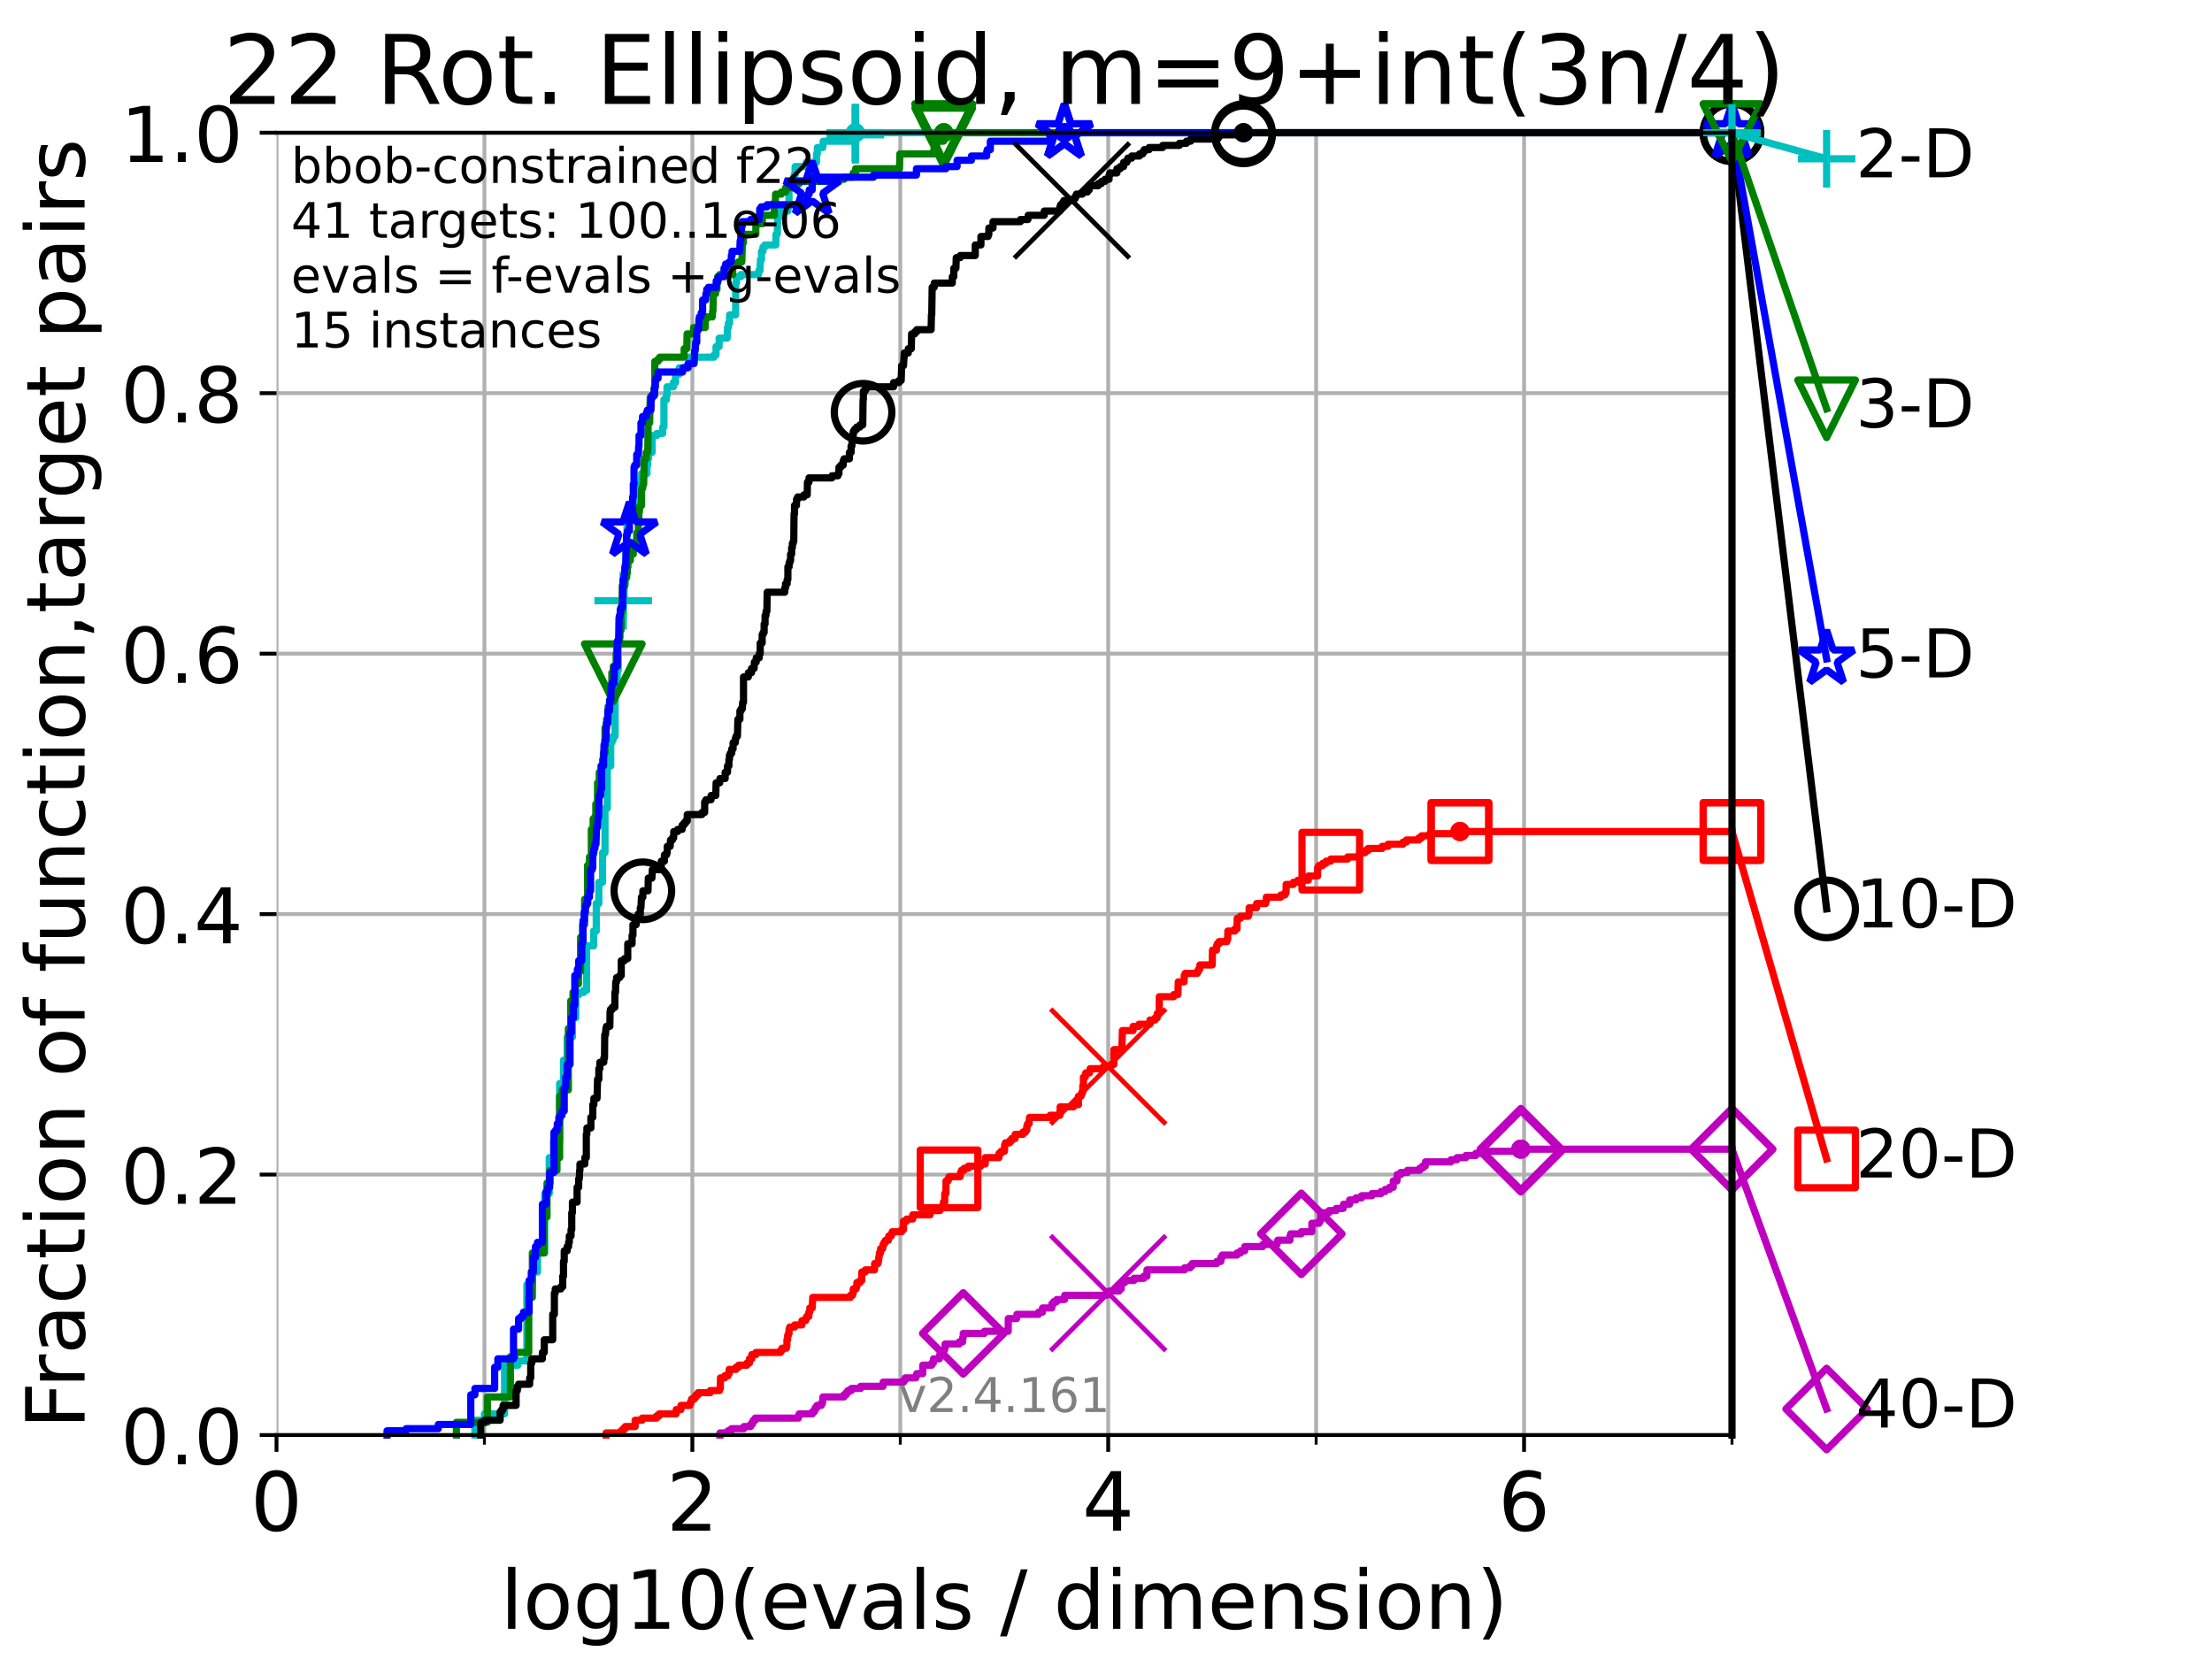 <?xml version="1.0" encoding="utf-8" standalone="no"?>
<!DOCTYPE svg PUBLIC "-//W3C//DTD SVG 1.1//EN"
  "http://www.w3.org/Graphics/SVG/1.1/DTD/svg11.dtd">
<!-- Created with matplotlib (https://matplotlib.org/) -->
<svg height="345.6pt" version="1.1" viewBox="0 0 460.8 345.6" width="460.8pt" xmlns="http://www.w3.org/2000/svg" xmlns:xlink="http://www.w3.org/1999/xlink">
 <defs>
  <style type="text/css">*{stroke-linecap:butt;stroke-linejoin:round;}</style>
 </defs>
 <g id="figure_1">
  <g id="patch_1">
   <path d="M 0 345.6 
L 460.8 345.6 
L 460.8 0 
L 0 0 
z
" style="fill:#ffffff;"/>
  </g>
  <g id="axes_1">
   <g id="patch_2">
    <path d="M 57.6 298.944 
L 360.806 298.944 
L 360.806 27.648 
L 57.6 27.648 
z
" style="fill:#ffffff;"/>
   </g>
   <g id="matplotlib.axis_1">
    <g id="xtick_1">
     <g id="line2d_1">
      <path clip-path="url(#p705cd2e60d)" d="M 57.6 298.944 
L 57.6 27.648 
" style="fill:none;stroke:#b0b0b0;stroke-linecap:square;stroke-width:0.8;"/>
     </g>
     <g id="line2d_2">
      <defs>
       <path d="M 0 0 
L 0 3.5 
" id="m19a7a3caab" style="stroke:#000000;stroke-width:0.8;"/>
      </defs>
      <g>
       <use style="stroke:#000000;stroke-width:0.8;" x="57.6" xlink:href="#m19a7a3caab" y="298.944"/>
      </g>
     </g>
     <g id="text_1">
      <!-- 0 -->
      <g transform="translate(52.192 318.861)scale(0.17 -0.17)">
       <defs>
        <path d="M 31.781 66.406 
Q 24.172 66.406 20.328 58.906 
Q 16.5 51.422 16.5 36.375 
Q 16.5 21.391 20.328 13.891 
Q 24.172 6.391 31.781 6.391 
Q 39.453 6.391 43.281 13.891 
Q 47.125 21.391 47.125 36.375 
Q 47.125 51.422 43.281 58.906 
Q 39.453 66.406 31.781 66.406 
z
M 31.781 74.219 
Q 44.047 74.219 50.516 64.516 
Q 56.984 54.828 56.984 36.375 
Q 56.984 17.969 50.516 8.266 
Q 44.047 -1.422 31.781 -1.422 
Q 19.531 -1.422 13.062 8.266 
Q 6.594 17.969 6.594 36.375 
Q 6.594 54.828 13.062 64.516 
Q 19.531 74.219 31.781 74.219 
z
" id="DejaVuSans-48"/>
       </defs>
       <use xlink:href="#DejaVuSans-48"/>
      </g>
     </g>
    </g>
    <g id="xtick_2">
     <g id="line2d_3">
      <path clip-path="url(#p705cd2e60d)" d="M 144.23 298.944 
L 144.23 27.648 
" style="fill:none;stroke:#b0b0b0;stroke-linecap:square;stroke-width:0.8;"/>
     </g>
     <g id="line2d_4">
      <g>
       <use style="stroke:#000000;stroke-width:0.8;" x="144.23" xlink:href="#m19a7a3caab" y="298.944"/>
      </g>
     </g>
     <g id="text_2">
      <!-- 2 -->
      <g transform="translate(138.822 318.861)scale(0.17 -0.17)">
       <defs>
        <path d="M 19.188 8.297 
L 53.609 8.297 
L 53.609 0 
L 7.328 0 
L 7.328 8.297 
Q 12.938 14.109 22.625 23.891 
Q 32.328 33.688 34.812 36.531 
Q 39.547 41.844 41.422 45.531 
Q 43.312 49.219 43.312 52.781 
Q 43.312 58.594 39.234 62.25 
Q 35.156 65.922 28.609 65.922 
Q 23.969 65.922 18.812 64.312 
Q 13.672 62.703 7.812 59.422 
L 7.812 69.391 
Q 13.766 71.781 18.938 73 
Q 24.125 74.219 28.422 74.219 
Q 39.75 74.219 46.484 68.547 
Q 53.219 62.891 53.219 53.422 
Q 53.219 48.922 51.531 44.891 
Q 49.859 40.875 45.406 35.406 
Q 44.188 33.984 37.641 27.219 
Q 31.109 20.453 19.188 8.297 
z
" id="DejaVuSans-50"/>
       </defs>
       <use xlink:href="#DejaVuSans-50"/>
      </g>
     </g>
    </g>
    <g id="xtick_3">
     <g id="line2d_5">
      <path clip-path="url(#p705cd2e60d)" d="M 230.861 298.944 
L 230.861 27.648 
" style="fill:none;stroke:#b0b0b0;stroke-linecap:square;stroke-width:0.8;"/>
     </g>
     <g id="line2d_6">
      <g>
       <use style="stroke:#000000;stroke-width:0.8;" x="230.861" xlink:href="#m19a7a3caab" y="298.944"/>
      </g>
     </g>
     <g id="text_3">
      <!-- 4 -->
      <g transform="translate(225.453 318.861)scale(0.17 -0.17)">
       <defs>
        <path d="M 37.797 64.312 
L 12.891 25.391 
L 37.797 25.391 
z
M 35.203 72.906 
L 47.609 72.906 
L 47.609 25.391 
L 58.016 25.391 
L 58.016 17.188 
L 47.609 17.188 
L 47.609 0 
L 37.797 0 
L 37.797 17.188 
L 4.891 17.188 
L 4.891 26.703 
z
" id="DejaVuSans-52"/>
       </defs>
       <use xlink:href="#DejaVuSans-52"/>
      </g>
     </g>
    </g>
    <g id="xtick_4">
     <g id="line2d_7">
      <path clip-path="url(#p705cd2e60d)" d="M 317.491 298.944 
L 317.491 27.648 
" style="fill:none;stroke:#b0b0b0;stroke-linecap:square;stroke-width:0.8;"/>
     </g>
     <g id="line2d_8">
      <g>
       <use style="stroke:#000000;stroke-width:0.8;" x="317.491" xlink:href="#m19a7a3caab" y="298.944"/>
      </g>
     </g>
     <g id="text_4">
      <!-- 6 -->
      <g transform="translate(312.083 318.861)scale(0.17 -0.17)">
       <defs>
        <path d="M 33.016 40.375 
Q 26.375 40.375 22.484 35.828 
Q 18.609 31.297 18.609 23.391 
Q 18.609 15.531 22.484 10.953 
Q 26.375 6.391 33.016 6.391 
Q 39.656 6.391 43.531 10.953 
Q 47.406 15.531 47.406 23.391 
Q 47.406 31.297 43.531 35.828 
Q 39.656 40.375 33.016 40.375 
z
M 52.594 71.297 
L 52.594 62.312 
Q 48.875 64.062 45.094 64.984 
Q 41.312 65.922 37.594 65.922 
Q 27.828 65.922 22.672 59.328 
Q 17.531 52.734 16.797 39.406 
Q 19.672 43.656 24.016 45.922 
Q 28.375 48.188 33.594 48.188 
Q 44.578 48.188 50.953 41.516 
Q 57.328 34.859 57.328 23.391 
Q 57.328 12.156 50.688 5.359 
Q 44.047 -1.422 33.016 -1.422 
Q 20.359 -1.422 13.672 8.266 
Q 6.984 17.969 6.984 36.375 
Q 6.984 53.656 15.188 63.938 
Q 23.391 74.219 37.203 74.219 
Q 40.922 74.219 44.703 73.484 
Q 48.484 72.75 52.594 71.297 
z
" id="DejaVuSans-54"/>
       </defs>
       <use xlink:href="#DejaVuSans-54"/>
      </g>
     </g>
    </g>
    <g id="xtick_5">
     <g id="line2d_9">
      <path clip-path="url(#p705cd2e60d)" d="M 100.915 298.944 
L 100.915 27.648 
" style="fill:none;stroke:#b0b0b0;stroke-linecap:square;stroke-width:0.8;"/>
     </g>
     <g id="line2d_10">
      <defs>
       <path d="M 0 0 
L 0 2 
" id="m35c9db8e7b" style="stroke:#000000;stroke-width:0.6;"/>
      </defs>
      <g>
       <use style="stroke:#000000;stroke-width:0.6;" x="100.915" xlink:href="#m35c9db8e7b" y="298.944"/>
      </g>
     </g>
    </g>
    <g id="xtick_6">
     <g id="line2d_11">
      <path clip-path="url(#p705cd2e60d)" d="M 187.546 298.944 
L 187.546 27.648 
" style="fill:none;stroke:#b0b0b0;stroke-linecap:square;stroke-width:0.8;"/>
     </g>
     <g id="line2d_12">
      <g>
       <use style="stroke:#000000;stroke-width:0.6;" x="187.546" xlink:href="#m35c9db8e7b" y="298.944"/>
      </g>
     </g>
    </g>
    <g id="xtick_7">
     <g id="line2d_13">
      <path clip-path="url(#p705cd2e60d)" d="M 274.176 298.944 
L 274.176 27.648 
" style="fill:none;stroke:#b0b0b0;stroke-linecap:square;stroke-width:0.8;"/>
     </g>
     <g id="line2d_14">
      <g>
       <use style="stroke:#000000;stroke-width:0.6;" x="274.176" xlink:href="#m35c9db8e7b" y="298.944"/>
      </g>
     </g>
    </g>
    <g id="xtick_8">
     <g id="line2d_15">
      <path clip-path="url(#p705cd2e60d)" d="M 360.806 298.944 
L 360.806 27.648 
" style="fill:none;stroke:#b0b0b0;stroke-linecap:square;stroke-width:0.8;"/>
     </g>
     <g id="line2d_16">
      <g>
       <use style="stroke:#000000;stroke-width:0.6;" x="360.806" xlink:href="#m35c9db8e7b" y="298.944"/>
      </g>
     </g>
    </g>
    <g id="text_5">
     <!-- log10(evals / dimension) -->
     <g transform="translate(104.239 339.314)scale(0.17 -0.17)">
      <defs>
       <path d="M 9.422 75.984 
L 18.406 75.984 
L 18.406 0 
L 9.422 0 
z
" id="DejaVuSans-108"/>
       <path d="M 30.609 48.391 
Q 23.391 48.391 19.188 42.75 
Q 14.984 37.109 14.984 27.297 
Q 14.984 17.484 19.156 11.844 
Q 23.344 6.203 30.609 6.203 
Q 37.797 6.203 41.984 11.859 
Q 46.188 17.531 46.188 27.297 
Q 46.188 37.016 41.984 42.703 
Q 37.797 48.391 30.609 48.391 
z
M 30.609 56 
Q 42.328 56 49.016 48.375 
Q 55.719 40.766 55.719 27.297 
Q 55.719 13.875 49.016 6.219 
Q 42.328 -1.422 30.609 -1.422 
Q 18.844 -1.422 12.172 6.219 
Q 5.516 13.875 5.516 27.297 
Q 5.516 40.766 12.172 48.375 
Q 18.844 56 30.609 56 
z
" id="DejaVuSans-111"/>
       <path d="M 45.406 27.984 
Q 45.406 37.75 41.375 43.109 
Q 37.359 48.484 30.078 48.484 
Q 22.859 48.484 18.828 43.109 
Q 14.797 37.75 14.797 27.984 
Q 14.797 18.266 18.828 12.891 
Q 22.859 7.516 30.078 7.516 
Q 37.359 7.516 41.375 12.891 
Q 45.406 18.266 45.406 27.984 
z
M 54.391 6.781 
Q 54.391 -7.172 48.188 -13.984 
Q 42 -20.797 29.203 -20.797 
Q 24.469 -20.797 20.266 -20.094 
Q 16.062 -19.391 12.109 -17.922 
L 12.109 -9.188 
Q 16.062 -11.328 19.922 -12.344 
Q 23.781 -13.375 27.781 -13.375 
Q 36.625 -13.375 41.016 -8.766 
Q 45.406 -4.156 45.406 5.172 
L 45.406 9.625 
Q 42.625 4.781 38.281 2.391 
Q 33.938 0 27.875 0 
Q 17.828 0 11.672 7.656 
Q 5.516 15.328 5.516 27.984 
Q 5.516 40.672 11.672 48.328 
Q 17.828 56 27.875 56 
Q 33.938 56 38.281 53.609 
Q 42.625 51.219 45.406 46.391 
L 45.406 54.688 
L 54.391 54.688 
z
" id="DejaVuSans-103"/>
       <path d="M 12.406 8.297 
L 28.516 8.297 
L 28.516 63.922 
L 10.984 60.406 
L 10.984 69.391 
L 28.422 72.906 
L 38.281 72.906 
L 38.281 8.297 
L 54.391 8.297 
L 54.391 0 
L 12.406 0 
z
" id="DejaVuSans-49"/>
       <path d="M 31 75.875 
Q 24.469 64.656 21.281 53.656 
Q 18.109 42.672 18.109 31.391 
Q 18.109 20.125 21.312 9.062 
Q 24.516 -2 31 -13.188 
L 23.188 -13.188 
Q 15.875 -1.703 12.234 9.375 
Q 8.594 20.453 8.594 31.391 
Q 8.594 42.281 12.203 53.312 
Q 15.828 64.359 23.188 75.875 
z
" id="DejaVuSans-40"/>
       <path d="M 56.203 29.594 
L 56.203 25.203 
L 14.891 25.203 
Q 15.484 15.922 20.484 11.062 
Q 25.484 6.203 34.422 6.203 
Q 39.594 6.203 44.453 7.469 
Q 49.312 8.734 54.109 11.281 
L 54.109 2.781 
Q 49.266 0.734 44.188 -0.344 
Q 39.109 -1.422 33.891 -1.422 
Q 20.797 -1.422 13.156 6.188 
Q 5.516 13.812 5.516 26.812 
Q 5.516 40.234 12.766 48.109 
Q 20.016 56 32.328 56 
Q 43.359 56 49.781 48.891 
Q 56.203 41.797 56.203 29.594 
z
M 47.219 32.234 
Q 47.125 39.594 43.094 43.984 
Q 39.062 48.391 32.422 48.391 
Q 24.906 48.391 20.391 44.141 
Q 15.875 39.891 15.188 32.172 
z
" id="DejaVuSans-101"/>
       <path d="M 2.984 54.688 
L 12.5 54.688 
L 29.594 8.797 
L 46.688 54.688 
L 56.203 54.688 
L 35.688 0 
L 23.484 0 
z
" id="DejaVuSans-118"/>
       <path d="M 34.281 27.484 
Q 23.391 27.484 19.188 25 
Q 14.984 22.516 14.984 16.5 
Q 14.984 11.719 18.141 8.906 
Q 21.297 6.109 26.703 6.109 
Q 34.188 6.109 38.703 11.406 
Q 43.219 16.703 43.219 25.484 
L 43.219 27.484 
z
M 52.203 31.203 
L 52.203 0 
L 43.219 0 
L 43.219 8.297 
Q 40.141 3.328 35.547 0.953 
Q 30.953 -1.422 24.312 -1.422 
Q 15.922 -1.422 10.953 3.297 
Q 6 8.016 6 15.922 
Q 6 25.141 12.172 29.828 
Q 18.359 34.516 30.609 34.516 
L 43.219 34.516 
L 43.219 35.406 
Q 43.219 41.609 39.141 45 
Q 35.062 48.391 27.688 48.391 
Q 23 48.391 18.547 47.266 
Q 14.109 46.141 10.016 43.891 
L 10.016 52.203 
Q 14.938 54.109 19.578 55.047 
Q 24.219 56 28.609 56 
Q 40.484 56 46.344 49.844 
Q 52.203 43.703 52.203 31.203 
z
" id="DejaVuSans-97"/>
       <path d="M 44.281 53.078 
L 44.281 44.578 
Q 40.484 46.531 36.375 47.5 
Q 32.281 48.484 27.875 48.484 
Q 21.188 48.484 17.844 46.438 
Q 14.5 44.391 14.5 40.281 
Q 14.5 37.156 16.891 35.375 
Q 19.281 33.594 26.516 31.984 
L 29.594 31.297 
Q 39.156 29.25 43.188 25.516 
Q 47.219 21.781 47.219 15.094 
Q 47.219 7.469 41.188 3.016 
Q 35.156 -1.422 24.609 -1.422 
Q 20.219 -1.422 15.453 -0.562 
Q 10.688 0.297 5.422 2 
L 5.422 11.281 
Q 10.406 8.688 15.234 7.391 
Q 20.062 6.109 24.812 6.109 
Q 31.156 6.109 34.562 8.281 
Q 37.984 10.453 37.984 14.406 
Q 37.984 18.062 35.516 20.016 
Q 33.062 21.969 24.703 23.781 
L 21.578 24.516 
Q 13.234 26.266 9.516 29.906 
Q 5.812 33.547 5.812 39.891 
Q 5.812 47.609 11.281 51.797 
Q 16.75 56 26.812 56 
Q 31.781 56 36.172 55.266 
Q 40.578 54.547 44.281 53.078 
z
" id="DejaVuSans-115"/>
       <path id="DejaVuSans-32"/>
       <path d="M 25.391 72.906 
L 33.688 72.906 
L 8.297 -9.281 
L 0 -9.281 
z
" id="DejaVuSans-47"/>
       <path d="M 45.406 46.391 
L 45.406 75.984 
L 54.391 75.984 
L 54.391 0 
L 45.406 0 
L 45.406 8.203 
Q 42.578 3.328 38.25 0.953 
Q 33.938 -1.422 27.875 -1.422 
Q 17.969 -1.422 11.734 6.484 
Q 5.516 14.406 5.516 27.297 
Q 5.516 40.188 11.734 48.094 
Q 17.969 56 27.875 56 
Q 33.938 56 38.25 53.625 
Q 42.578 51.266 45.406 46.391 
z
M 14.797 27.297 
Q 14.797 17.391 18.875 11.75 
Q 22.953 6.109 30.078 6.109 
Q 37.203 6.109 41.297 11.75 
Q 45.406 17.391 45.406 27.297 
Q 45.406 37.203 41.297 42.844 
Q 37.203 48.484 30.078 48.484 
Q 22.953 48.484 18.875 42.844 
Q 14.797 37.203 14.797 27.297 
z
" id="DejaVuSans-100"/>
       <path d="M 9.422 54.688 
L 18.406 54.688 
L 18.406 0 
L 9.422 0 
z
M 9.422 75.984 
L 18.406 75.984 
L 18.406 64.594 
L 9.422 64.594 
z
" id="DejaVuSans-105"/>
       <path d="M 52 44.188 
Q 55.375 50.25 60.062 53.125 
Q 64.75 56 71.094 56 
Q 79.641 56 84.281 50.016 
Q 88.922 44.047 88.922 33.016 
L 88.922 0 
L 79.891 0 
L 79.891 32.719 
Q 79.891 40.578 77.094 44.375 
Q 74.312 48.188 68.609 48.188 
Q 61.625 48.188 57.562 43.547 
Q 53.516 38.922 53.516 30.906 
L 53.516 0 
L 44.484 0 
L 44.484 32.719 
Q 44.484 40.625 41.703 44.406 
Q 38.922 48.188 33.109 48.188 
Q 26.219 48.188 22.156 43.531 
Q 18.109 38.875 18.109 30.906 
L 18.109 0 
L 9.078 0 
L 9.078 54.688 
L 18.109 54.688 
L 18.109 46.188 
Q 21.188 51.219 25.484 53.609 
Q 29.781 56 35.688 56 
Q 41.656 56 45.828 52.969 
Q 50 49.953 52 44.188 
z
" id="DejaVuSans-109"/>
       <path d="M 54.891 33.016 
L 54.891 0 
L 45.906 0 
L 45.906 32.719 
Q 45.906 40.484 42.875 44.328 
Q 39.844 48.188 33.797 48.188 
Q 26.516 48.188 22.312 43.547 
Q 18.109 38.922 18.109 30.906 
L 18.109 0 
L 9.078 0 
L 9.078 54.688 
L 18.109 54.688 
L 18.109 46.188 
Q 21.344 51.125 25.703 53.562 
Q 30.078 56 35.797 56 
Q 45.219 56 50.047 50.172 
Q 54.891 44.344 54.891 33.016 
z
" id="DejaVuSans-110"/>
       <path d="M 8.016 75.875 
L 15.828 75.875 
Q 23.141 64.359 26.781 53.312 
Q 30.422 42.281 30.422 31.391 
Q 30.422 20.453 26.781 9.375 
Q 23.141 -1.703 15.828 -13.188 
L 8.016 -13.188 
Q 14.5 -2 17.703 9.062 
Q 20.906 20.125 20.906 31.391 
Q 20.906 42.672 17.703 53.656 
Q 14.5 64.656 8.016 75.875 
z
" id="DejaVuSans-41"/>
      </defs>
      <use xlink:href="#DejaVuSans-108"/>
      <use x="27.783" xlink:href="#DejaVuSans-111"/>
      <use x="88.965" xlink:href="#DejaVuSans-103"/>
      <use x="152.441" xlink:href="#DejaVuSans-49"/>
      <use x="216.064" xlink:href="#DejaVuSans-48"/>
      <use x="279.688" xlink:href="#DejaVuSans-40"/>
      <use x="318.701" xlink:href="#DejaVuSans-101"/>
      <use x="380.225" xlink:href="#DejaVuSans-118"/>
      <use x="439.404" xlink:href="#DejaVuSans-97"/>
      <use x="500.684" xlink:href="#DejaVuSans-108"/>
      <use x="528.467" xlink:href="#DejaVuSans-115"/>
      <use x="580.566" xlink:href="#DejaVuSans-32"/>
      <use x="612.354" xlink:href="#DejaVuSans-47"/>
      <use x="646.045" xlink:href="#DejaVuSans-32"/>
      <use x="677.832" xlink:href="#DejaVuSans-100"/>
      <use x="741.309" xlink:href="#DejaVuSans-105"/>
      <use x="769.092" xlink:href="#DejaVuSans-109"/>
      <use x="866.504" xlink:href="#DejaVuSans-101"/>
      <use x="928.027" xlink:href="#DejaVuSans-110"/>
      <use x="991.406" xlink:href="#DejaVuSans-115"/>
      <use x="1043.506" xlink:href="#DejaVuSans-105"/>
      <use x="1071.289" xlink:href="#DejaVuSans-111"/>
      <use x="1132.471" xlink:href="#DejaVuSans-110"/>
      <use x="1195.85" xlink:href="#DejaVuSans-41"/>
     </g>
    </g>
   </g>
   <g id="matplotlib.axis_2">
    <g id="ytick_1">
     <g id="line2d_17">
      <path clip-path="url(#p705cd2e60d)" d="M 57.6 298.944 
L 360.806 298.944 
" style="fill:none;stroke:#b0b0b0;stroke-linecap:square;stroke-width:0.8;"/>
     </g>
     <g id="line2d_18">
      <defs>
       <path d="M 0 0 
L -3.5 0 
" id="md8eef9fe7f" style="stroke:#000000;stroke-width:0.8;"/>
      </defs>
      <g>
       <use style="stroke:#000000;stroke-width:0.8;" x="57.6" xlink:href="#md8eef9fe7f" y="298.944"/>
      </g>
     </g>
     <g id="text_6">
      <!-- 0.0 -->
      <g transform="translate(25.155 305.023)scale(0.16 -0.16)">
       <defs>
        <path d="M 10.688 12.406 
L 21 12.406 
L 21 0 
L 10.688 0 
z
" id="DejaVuSans-46"/>
       </defs>
       <use xlink:href="#DejaVuSans-48"/>
       <use x="63.623" xlink:href="#DejaVuSans-46"/>
       <use x="95.41" xlink:href="#DejaVuSans-48"/>
      </g>
     </g>
    </g>
    <g id="ytick_2">
     <g id="line2d_19">
      <path clip-path="url(#p705cd2e60d)" d="M 57.6 244.685 
L 360.806 244.685 
" style="fill:none;stroke:#b0b0b0;stroke-linecap:square;stroke-width:0.8;"/>
     </g>
     <g id="line2d_20">
      <g>
       <use style="stroke:#000000;stroke-width:0.8;" x="57.6" xlink:href="#md8eef9fe7f" y="244.685"/>
      </g>
     </g>
     <g id="text_7">
      <!-- 0.2 -->
      <g transform="translate(25.155 250.764)scale(0.16 -0.16)">
       <use xlink:href="#DejaVuSans-48"/>
       <use x="63.623" xlink:href="#DejaVuSans-46"/>
       <use x="95.41" xlink:href="#DejaVuSans-50"/>
      </g>
     </g>
    </g>
    <g id="ytick_3">
     <g id="line2d_21">
      <path clip-path="url(#p705cd2e60d)" d="M 57.6 190.426 
L 360.806 190.426 
" style="fill:none;stroke:#b0b0b0;stroke-linecap:square;stroke-width:0.8;"/>
     </g>
     <g id="line2d_22">
      <g>
       <use style="stroke:#000000;stroke-width:0.8;" x="57.6" xlink:href="#md8eef9fe7f" y="190.426"/>
      </g>
     </g>
     <g id="text_8">
      <!-- 0.4 -->
      <g transform="translate(25.155 196.504)scale(0.16 -0.16)">
       <use xlink:href="#DejaVuSans-48"/>
       <use x="63.623" xlink:href="#DejaVuSans-46"/>
       <use x="95.41" xlink:href="#DejaVuSans-52"/>
      </g>
     </g>
    </g>
    <g id="ytick_4">
     <g id="line2d_23">
      <path clip-path="url(#p705cd2e60d)" d="M 57.6 136.166 
L 360.806 136.166 
" style="fill:none;stroke:#b0b0b0;stroke-linecap:square;stroke-width:0.8;"/>
     </g>
     <g id="line2d_24">
      <g>
       <use style="stroke:#000000;stroke-width:0.8;" x="57.6" xlink:href="#md8eef9fe7f" y="136.166"/>
      </g>
     </g>
     <g id="text_9">
      <!-- 0.6 -->
      <g transform="translate(25.155 142.245)scale(0.16 -0.16)">
       <use xlink:href="#DejaVuSans-48"/>
       <use x="63.623" xlink:href="#DejaVuSans-46"/>
       <use x="95.41" xlink:href="#DejaVuSans-54"/>
      </g>
     </g>
    </g>
    <g id="ytick_5">
     <g id="line2d_25">
      <path clip-path="url(#p705cd2e60d)" d="M 57.6 81.907 
L 360.806 81.907 
" style="fill:none;stroke:#b0b0b0;stroke-linecap:square;stroke-width:0.8;"/>
     </g>
     <g id="line2d_26">
      <g>
       <use style="stroke:#000000;stroke-width:0.8;" x="57.6" xlink:href="#md8eef9fe7f" y="81.907"/>
      </g>
     </g>
     <g id="text_10">
      <!-- 0.8 -->
      <g transform="translate(25.155 87.986)scale(0.16 -0.16)">
       <defs>
        <path d="M 31.781 34.625 
Q 24.75 34.625 20.719 30.859 
Q 16.703 27.094 16.703 20.516 
Q 16.703 13.922 20.719 10.156 
Q 24.75 6.391 31.781 6.391 
Q 38.812 6.391 42.859 10.172 
Q 46.922 13.969 46.922 20.516 
Q 46.922 27.094 42.891 30.859 
Q 38.875 34.625 31.781 34.625 
z
M 21.922 38.812 
Q 15.578 40.375 12.031 44.719 
Q 8.5 49.078 8.5 55.328 
Q 8.5 64.062 14.719 69.141 
Q 20.953 74.219 31.781 74.219 
Q 42.672 74.219 48.875 69.141 
Q 55.078 64.062 55.078 55.328 
Q 55.078 49.078 51.531 44.719 
Q 48 40.375 41.703 38.812 
Q 48.828 37.156 52.797 32.312 
Q 56.781 27.484 56.781 20.516 
Q 56.781 9.906 50.312 4.234 
Q 43.844 -1.422 31.781 -1.422 
Q 19.734 -1.422 13.25 4.234 
Q 6.781 9.906 6.781 20.516 
Q 6.781 27.484 10.781 32.312 
Q 14.797 37.156 21.922 38.812 
z
M 18.312 54.391 
Q 18.312 48.734 21.844 45.562 
Q 25.391 42.391 31.781 42.391 
Q 38.141 42.391 41.719 45.562 
Q 45.312 48.734 45.312 54.391 
Q 45.312 60.062 41.719 63.234 
Q 38.141 66.406 31.781 66.406 
Q 25.391 66.406 21.844 63.234 
Q 18.312 60.062 18.312 54.391 
z
" id="DejaVuSans-56"/>
       </defs>
       <use xlink:href="#DejaVuSans-48"/>
       <use x="63.623" xlink:href="#DejaVuSans-46"/>
       <use x="95.41" xlink:href="#DejaVuSans-56"/>
      </g>
     </g>
    </g>
    <g id="ytick_6">
     <g id="line2d_27">
      <path clip-path="url(#p705cd2e60d)" d="M 57.6 27.648 
L 360.806 27.648 
" style="fill:none;stroke:#b0b0b0;stroke-linecap:square;stroke-width:0.8;"/>
     </g>
     <g id="line2d_28">
      <g>
       <use style="stroke:#000000;stroke-width:0.8;" x="57.6" xlink:href="#md8eef9fe7f" y="27.648"/>
      </g>
     </g>
     <g id="text_11">
      <!-- 1.0 -->
      <g transform="translate(25.155 33.727)scale(0.16 -0.16)">
       <use xlink:href="#DejaVuSans-49"/>
       <use x="63.623" xlink:href="#DejaVuSans-46"/>
       <use x="95.41" xlink:href="#DejaVuSans-48"/>
      </g>
     </g>
    </g>
    <g id="text_12">
     <!-- Fraction of function,target pairs -->
     <g transform="translate(17.62 297.681)rotate(-90)scale(0.17 -0.17)">
      <defs>
       <path d="M 9.812 72.906 
L 51.703 72.906 
L 51.703 64.594 
L 19.672 64.594 
L 19.672 43.109 
L 48.578 43.109 
L 48.578 34.812 
L 19.672 34.812 
L 19.672 0 
L 9.812 0 
z
" id="DejaVuSans-70"/>
       <path d="M 41.109 46.297 
Q 39.594 47.172 37.812 47.578 
Q 36.031 48 33.891 48 
Q 26.266 48 22.188 43.047 
Q 18.109 38.094 18.109 28.812 
L 18.109 0 
L 9.078 0 
L 9.078 54.688 
L 18.109 54.688 
L 18.109 46.188 
Q 20.953 51.172 25.484 53.578 
Q 30.031 56 36.531 56 
Q 37.453 56 38.578 55.875 
Q 39.703 55.766 41.062 55.516 
z
" id="DejaVuSans-114"/>
       <path d="M 48.781 52.594 
L 48.781 44.188 
Q 44.969 46.297 41.141 47.344 
Q 37.312 48.391 33.406 48.391 
Q 24.656 48.391 19.812 42.844 
Q 14.984 37.312 14.984 27.297 
Q 14.984 17.281 19.812 11.734 
Q 24.656 6.203 33.406 6.203 
Q 37.312 6.203 41.141 7.25 
Q 44.969 8.297 48.781 10.406 
L 48.781 2.094 
Q 45.016 0.344 40.984 -0.531 
Q 36.969 -1.422 32.422 -1.422 
Q 20.062 -1.422 12.781 6.344 
Q 5.516 14.109 5.516 27.297 
Q 5.516 40.672 12.859 48.328 
Q 20.219 56 33.016 56 
Q 37.156 56 41.109 55.141 
Q 45.062 54.297 48.781 52.594 
z
" id="DejaVuSans-99"/>
       <path d="M 18.312 70.219 
L 18.312 54.688 
L 36.812 54.688 
L 36.812 47.703 
L 18.312 47.703 
L 18.312 18.016 
Q 18.312 11.328 20.141 9.422 
Q 21.969 7.516 27.594 7.516 
L 36.812 7.516 
L 36.812 0 
L 27.594 0 
Q 17.188 0 13.234 3.875 
Q 9.281 7.766 9.281 18.016 
L 9.281 47.703 
L 2.688 47.703 
L 2.688 54.688 
L 9.281 54.688 
L 9.281 70.219 
z
" id="DejaVuSans-116"/>
       <path d="M 37.109 75.984 
L 37.109 68.5 
L 28.516 68.5 
Q 23.688 68.5 21.797 66.547 
Q 19.922 64.594 19.922 59.516 
L 19.922 54.688 
L 34.719 54.688 
L 34.719 47.703 
L 19.922 47.703 
L 19.922 0 
L 10.891 0 
L 10.891 47.703 
L 2.297 47.703 
L 2.297 54.688 
L 10.891 54.688 
L 10.891 58.5 
Q 10.891 67.625 15.141 71.797 
Q 19.391 75.984 28.609 75.984 
z
" id="DejaVuSans-102"/>
       <path d="M 8.5 21.578 
L 8.5 54.688 
L 17.484 54.688 
L 17.484 21.922 
Q 17.484 14.156 20.5 10.266 
Q 23.531 6.391 29.594 6.391 
Q 36.859 6.391 41.078 11.031 
Q 45.312 15.672 45.312 23.688 
L 45.312 54.688 
L 54.297 54.688 
L 54.297 0 
L 45.312 0 
L 45.312 8.406 
Q 42.047 3.422 37.719 1 
Q 33.406 -1.422 27.688 -1.422 
Q 18.266 -1.422 13.375 4.438 
Q 8.5 10.297 8.5 21.578 
z
M 31.109 56 
z
" id="DejaVuSans-117"/>
       <path d="M 11.719 12.406 
L 22.016 12.406 
L 22.016 4 
L 14.016 -11.625 
L 7.719 -11.625 
L 11.719 4 
z
" id="DejaVuSans-44"/>
       <path d="M 18.109 8.203 
L 18.109 -20.797 
L 9.078 -20.797 
L 9.078 54.688 
L 18.109 54.688 
L 18.109 46.391 
Q 20.953 51.266 25.266 53.625 
Q 29.594 56 35.594 56 
Q 45.562 56 51.781 48.094 
Q 58.016 40.188 58.016 27.297 
Q 58.016 14.406 51.781 6.484 
Q 45.562 -1.422 35.594 -1.422 
Q 29.594 -1.422 25.266 0.953 
Q 20.953 3.328 18.109 8.203 
z
M 48.688 27.297 
Q 48.688 37.203 44.609 42.844 
Q 40.531 48.484 33.406 48.484 
Q 26.266 48.484 22.188 42.844 
Q 18.109 37.203 18.109 27.297 
Q 18.109 17.391 22.188 11.75 
Q 26.266 6.109 33.406 6.109 
Q 40.531 6.109 44.609 11.75 
Q 48.688 17.391 48.688 27.297 
z
" id="DejaVuSans-112"/>
      </defs>
      <use xlink:href="#DejaVuSans-70"/>
      <use x="50.27" xlink:href="#DejaVuSans-114"/>
      <use x="91.383" xlink:href="#DejaVuSans-97"/>
      <use x="152.662" xlink:href="#DejaVuSans-99"/>
      <use x="207.643" xlink:href="#DejaVuSans-116"/>
      <use x="246.852" xlink:href="#DejaVuSans-105"/>
      <use x="274.635" xlink:href="#DejaVuSans-111"/>
      <use x="335.816" xlink:href="#DejaVuSans-110"/>
      <use x="399.195" xlink:href="#DejaVuSans-32"/>
      <use x="430.982" xlink:href="#DejaVuSans-111"/>
      <use x="492.164" xlink:href="#DejaVuSans-102"/>
      <use x="527.369" xlink:href="#DejaVuSans-32"/>
      <use x="559.156" xlink:href="#DejaVuSans-102"/>
      <use x="594.361" xlink:href="#DejaVuSans-117"/>
      <use x="657.74" xlink:href="#DejaVuSans-110"/>
      <use x="721.119" xlink:href="#DejaVuSans-99"/>
      <use x="776.1" xlink:href="#DejaVuSans-116"/>
      <use x="815.309" xlink:href="#DejaVuSans-105"/>
      <use x="843.092" xlink:href="#DejaVuSans-111"/>
      <use x="904.273" xlink:href="#DejaVuSans-110"/>
      <use x="967.652" xlink:href="#DejaVuSans-44"/>
      <use x="999.439" xlink:href="#DejaVuSans-116"/>
      <use x="1038.648" xlink:href="#DejaVuSans-97"/>
      <use x="1099.928" xlink:href="#DejaVuSans-114"/>
      <use x="1139.291" xlink:href="#DejaVuSans-103"/>
      <use x="1202.768" xlink:href="#DejaVuSans-101"/>
      <use x="1264.291" xlink:href="#DejaVuSans-116"/>
      <use x="1303.5" xlink:href="#DejaVuSans-32"/>
      <use x="1335.287" xlink:href="#DejaVuSans-112"/>
      <use x="1398.764" xlink:href="#DejaVuSans-97"/>
      <use x="1460.043" xlink:href="#DejaVuSans-105"/>
      <use x="1487.826" xlink:href="#DejaVuSans-114"/>
      <use x="1528.939" xlink:href="#DejaVuSans-115"/>
     </g>
    </g>
   </g>
   <g id="line2d_29">
    <defs>
     <path d="M 0 1.5 
C 0.398 1.5 0.779 1.342 1.061 1.061 
C 1.342 0.779 1.5 0.398 1.5 0 
C 1.5 -0.398 1.342 -0.779 1.061 -1.061 
C 0.779 -1.342 0.398 -1.5 0 -1.5 
C -0.398 -1.5 -0.779 -1.342 -1.061 -1.061 
C -1.342 -0.779 -1.5 -0.398 -1.5 0 
C -1.5 0.398 -1.342 0.779 -1.061 1.061 
C -0.779 1.342 -0.398 1.5 0 1.5 
z
" id="m6436ce05f7" style="stroke:#00bfbf;"/>
    </defs>
    <g>
     <use style="fill:#00bfbf;stroke:#00bfbf;" x="178.185" xlink:href="#m6436ce05f7" y="27.648"/>
     <use style="fill:#00bfbf;stroke:#00bfbf;" x="178.185" xlink:href="#m6436ce05f7" y="27.648"/>
    </g>
   </g>
   <g id="line2d_30">
    <path d="M 98.933 298.944 
L 98.933 295.856 
L 100.915 295.856 
L 100.915 294.533 
L 105.113 294.533 
L 105.113 284.387 
L 107.905 284.387 
L 107.905 283.504 
L 109.757 283.504 
L 109.757 267.624 
L 110.897 267.624 
L 110.897 264.977 
L 111.972 264.977 
L 111.972 261.007 
L 113.478 261.007 
L 113.478 248.655 
L 114.419 248.655 
L 114.419 241.156 
L 115.315 241.156 
L 115.315 237.627 
L 116.584 237.627 
L 116.584 225.716 
L 117.384 225.716 
L 117.384 220.864 
L 118.152 220.864 
L 118.152 216.011 
L 119.248 216.011 
L 119.248 212.041 
L 119.945 212.041 
L 119.945 207.189 
L 120.617 207.189 
L 120.617 206.747 
L 121.582 206.747 
L 121.582 206.306 
L 122.199 206.306 
L 122.199 197.043 
L 123.658 197.043 
L 123.658 193.955 
L 124.211 193.955 
L 124.211 188.22 
L 124.748 188.22 
L 124.748 183.809 
L 125.527 183.809 
L 125.527 177.633 
L 126.029 177.633 
L 126.029 168.369 
L 126.517 168.369 
L 126.517 159.546 
L 127.227 159.546 
L 127.227 154.694 
L 127.458 154.694 
L 127.458 154.253 
L 127.686 154.253 
L 127.686 153.371 
L 128.134 153.371 
L 128.134 143.225 
L 128.571 143.225 
L 128.571 139.695 
L 128.786 139.695 
L 128.786 134.402 
L 128.999 134.402 
L 128.999 132.637 
L 129.209 132.637 
L 129.209 128.667 
L 129.826 128.667 
L 129.826 125.138 
L 130.027 125.138 
L 130.027 121.609 
L 130.226 121.609 
L 130.226 117.639 
L 130.423 117.639 
L 130.423 113.669 
L 130.618 113.669 
L 130.618 108.816 
L 131.191 108.816 
L 131.191 108.375 
L 131.378 108.375 
L 131.378 107.934 
L 131.929 107.934 
L 131.929 103.964 
L 132.812 103.964 
L 132.812 102.199 
L 133.154 102.199 
L 133.154 100.876 
L 133.656 100.876 
L 133.656 98.67 
L 134.777 98.67 
L 134.777 96.906 
L 134.932 96.906 
L 134.932 95.582 
L 135.085 95.582 
L 135.085 94.259 
L 135.835 94.259 
L 135.835 90.73 
L 136.837 90.73 
L 136.837 90.289 
L 138.051 90.289 
L 138.051 88.965 
L 138.31 88.965 
L 138.31 83.231 
L 138.819 83.231 
L 138.819 82.348 
L 138.944 82.348 
L 138.944 80.584 
L 140.266 80.584 
L 140.266 79.702 
L 140.725 79.702 
L 140.725 77.937 
L 141.502 77.937 
L 141.502 76.614 
L 143.166 76.614 
L 143.166 76.172 
L 143.56 76.172 
L 143.56 74.408 
L 148.727 74.408 
L 148.727 73.967 
L 149.166 73.967 
L 149.166 72.202 
L 149.806 72.202 
L 149.806 70.438 
L 151.478 70.438 
L 151.542 68.232 
L 151.732 68.232 
L 151.732 67.35 
L 151.983 67.35 
L 151.983 65.585 
L 153.247 65.585 
L 153.247 58.968 
L 153.421 58.968 
L 153.421 57.645 
L 154.323 57.645 
L 154.323 57.204 
L 158.007 57.204 
L 158.098 56.322 
L 158.321 56.322 
L 158.41 54.116 
L 158.63 54.116 
L 158.63 52.351 
L 158.934 52.351 
L 158.934 51.469 
L 159.317 51.469 
L 159.317 51.028 
L 161.617 51.028 
L 161.654 48.822 
L 161.913 48.822 
L 162.023 45.293 
L 162.277 45.293 
L 162.277 44.852 
L 162.599 44.852 
L 162.599 43.97 
L 164.129 43.97 
L 164.129 42.646 
L 164.356 42.646 
L 164.356 38.235 
L 164.644 38.235 
L 164.644 37.794 
L 165.423 37.794 
L 165.423 36.471 
L 165.635 36.471 
L 165.635 34.706 
L 167.957 34.706 
L 167.957 33.824 
L 170.096 33.824 
L 170.096 32.059 
L 170.262 32.059 
L 170.262 30.736 
L 171.405 30.736 
L 171.493 29.413 
L 178.077 29.413 
L 178.185 27.648 
L 360.806 27.648 
L 360.806 27.648 
" style="fill:none;stroke:#00bfbf;stroke-linecap:square;stroke-width:1.5;"/>
   </g>
   <g id="line2d_31">
    <defs>
     <path d="M -6 0 
L 6 0 
M 0 6 
L 0 -6 
" id="m9c9ac6111d" style="stroke:#00bfbf;stroke-width:1.5;"/>
    </defs>
    <g>
     <use style="fill-opacity:0;stroke:#00bfbf;stroke-width:1.5;" x="129.826" xlink:href="#m9c9ac6111d" y="125.138"/>
     <use style="fill-opacity:0;stroke:#00bfbf;stroke-width:1.5;" x="178.185" xlink:href="#m9c9ac6111d" y="28.089"/>
     <use style="fill-opacity:0;stroke:#00bfbf;stroke-width:1.5;" x="178.185" xlink:href="#m9c9ac6111d" y="27.648"/>
     <use style="fill-opacity:0;stroke:#00bfbf;stroke-width:1.5;" x="178.185" xlink:href="#m9c9ac6111d" y="27.648"/>
     <use style="fill-opacity:0;stroke:#00bfbf;stroke-width:1.5;" x="360.806" xlink:href="#m9c9ac6111d" y="27.648"/>
    </g>
   </g>
   <g id="line2d_32">
    <path style="fill:none;stroke:#00bfbf;stroke-linecap:square;stroke-width:1.5;"/>
    <g/>
   </g>
   <g id="line2d_33">
    <defs>
     <path d="M 0 1.5 
C 0.398 1.5 0.779 1.342 1.061 1.061 
C 1.342 0.779 1.5 0.398 1.5 0 
C 1.5 -0.398 1.342 -0.779 1.061 -1.061 
C 0.779 -1.342 0.398 -1.5 0 -1.5 
C -0.398 -1.5 -0.779 -1.342 -1.061 -1.061 
C -1.342 -0.779 -1.5 -0.398 -1.5 0 
C -1.5 0.398 -1.342 0.779 -1.061 1.061 
C -0.779 1.342 -0.398 1.5 0 1.5 
z
" id="ma741c38769" style="stroke:#008000;"/>
    </defs>
    <g>
     <use style="fill:#008000;stroke:#008000;" x="196.598" xlink:href="#ma741c38769" y="27.648"/>
     <use style="fill:#008000;stroke:#008000;" x="196.598" xlink:href="#ma741c38769" y="27.648"/>
    </g>
   </g>
   <g id="line2d_34">
    <path d="M 95.081 298.944 
L 95.081 296.297 
L 101.532 296.297 
L 101.532 291.004 
L 106.327 291.004 
L 106.327 282.622 
L 107.245 282.622 
L 107.245 281.74 
L 110.145 281.74 
L 110.145 270.27 
L 110.897 270.27 
L 110.897 261.007 
L 113.317 261.007 
L 113.317 253.507 
L 113.954 253.507 
L 113.954 246.449 
L 114.571 246.449 
L 114.571 243.803 
L 116.03 243.803 
L 116.03 241.156 
L 116.584 241.156 
L 116.584 228.363 
L 117.121 228.363 
L 117.121 227.04 
L 118.401 227.04 
L 118.401 214.247 
L 118.89 214.247 
L 118.89 208.512 
L 119.366 208.512 
L 119.366 206.747 
L 119.831 206.747 
L 119.831 204.983 
L 120.507 204.983 
L 120.507 202.336 
L 120.944 202.336 
L 120.944 195.278 
L 121.372 195.278 
L 121.372 192.631 
L 121.79 192.631 
L 121.79 187.338 
L 122.4 187.338 
L 122.4 180.28 
L 122.796 180.28 
L 122.796 178.515 
L 123.184 178.515 
L 123.184 172.78 
L 123.564 172.78 
L 123.564 170.575 
L 123.936 170.575 
L 123.936 170.134 
L 124.12 170.134 
L 124.12 167.487 
L 124.482 167.487 
L 124.482 163.075 
L 124.837 163.075 
L 124.837 160.87 
L 125.185 160.87 
L 125.185 159.546 
L 125.527 159.546 
L 125.527 158.223 
L 125.696 158.223 
L 125.696 156.9 
L 126.029 156.9 
L 126.029 151.606 
L 126.356 151.606 
L 126.356 149.841 
L 126.677 149.841 
L 126.677 147.195 
L 126.994 147.195 
L 126.994 145.871 
L 127.15 145.871 
L 127.15 143.666 
L 127.458 143.666 
L 127.458 140.137 
L 127.761 140.137 
L 127.761 138.813 
L 128.354 138.813 
L 128.354 136.166 
L 128.499 136.166 
L 128.499 134.402 
L 128.928 134.402 
L 128.928 133.961 
L 129.069 133.961 
L 129.069 131.314 
L 129.348 131.314 
L 129.348 127.344 
L 129.623 127.344 
L 129.623 122.05 
L 130.16 122.05 
L 130.16 120.286 
L 130.553 120.286 
L 130.553 119.403 
L 130.683 119.403 
L 130.683 118.08 
L 130.811 118.08 
L 130.811 116.757 
L 131.316 116.757 
L 131.316 115.433 
L 131.929 115.433 
L 131.929 113.669 
L 132.405 113.669 
L 132.405 112.786 
L 132.639 112.786 
L 132.639 111.022 
L 132.984 111.022 
L 132.984 108.816 
L 133.098 108.816 
L 133.098 106.611 
L 133.211 106.611 
L 133.211 105.728 
L 133.323 105.728 
L 133.323 105.287 
L 133.656 105.287 
L 133.656 101.758 
L 133.875 101.758 
L 133.983 100.876 
L 134.091 100.876 
L 134.198 95.582 
L 134.621 95.582 
L 134.621 94.259 
L 134.932 94.259 
L 135.034 88.083 
L 135.339 88.083 
L 135.439 82.789 
L 136.03 82.789 
L 136.03 82.348 
L 136.223 82.348 
L 136.223 81.025 
L 136.414 81.025 
L 136.414 75.29 
L 137.067 75.29 
L 137.067 74.849 
L 137.431 74.849 
L 137.431 74.408 
L 142.525 74.408 
L 142.525 72.643 
L 143.066 72.643 
L 143.133 69.556 
L 144.48 69.556 
L 144.48 68.232 
L 146.914 68.232 
L 146.914 66.468 
L 147.184 66.468 
L 147.184 66.026 
L 148.378 66.026 
L 148.478 64.703 
L 148.528 64.703 
L 148.578 61.174 
L 149.069 61.174 
L 149.069 60.292 
L 149.358 60.292 
L 149.358 58.968 
L 149.501 58.968 
L 149.501 57.645 
L 149.922 57.645 
L 149.922 57.204 
L 152.636 57.204 
L 152.636 54.998 
L 153.802 54.998 
L 153.802 54.557 
L 154.541 54.557 
L 154.65 50.587 
L 154.865 50.587 
L 154.9 48.822 
L 157.457 48.822 
L 157.457 46.617 
L 158.804 46.617 
L 158.804 44.852 
L 161.291 44.852 
L 161.291 42.205 
L 161.517 42.205 
L 161.567 40.441 
L 162.775 40.441 
L 162.775 40 
L 163.644 40 
L 163.644 39.117 
L 165.31 39.117 
L 165.31 38.676 
L 165.874 38.676 
L 165.874 38.235 
L 166.537 38.235 
L 166.537 37.794 
L 174.768 37.794 
L 174.768 37.353 
L 175.849 37.353 
L 175.849 36.912 
L 177.737 36.912 
L 177.737 36.03 
L 178.237 36.03 
L 178.237 35.147 
L 187.388 35.147 
L 187.458 32.059 
L 194.535 32.059 
L 194.535 31.177 
L 195.119 31.177 
L 195.119 29.413 
L 196.563 29.413 
L 196.598 27.648 
L 360.806 27.648 
L 360.806 27.648 
" style="fill:none;stroke:#008000;stroke-linecap:square;stroke-width:1.5;"/>
   </g>
   <g id="line2d_35">
    <defs>
     <path d="M -0 6 
L 6 -6 
L -6 -6 
z
" id="m86685953a9" style="stroke:#008000;stroke-linejoin:miter;stroke-width:1.5;"/>
    </defs>
    <g>
     <use style="fill-opacity:0;stroke:#008000;stroke-linejoin:miter;stroke-width:1.5;" x="127.761" xlink:href="#m86685953a9" y="140.137"/>
     <use style="fill-opacity:0;stroke:#008000;stroke-linejoin:miter;stroke-width:1.5;" x="196.598" xlink:href="#m86685953a9" y="28.53"/>
     <use style="fill-opacity:0;stroke:#008000;stroke-linejoin:miter;stroke-width:1.5;" x="196.598" xlink:href="#m86685953a9" y="27.648"/>
     <use style="fill-opacity:0;stroke:#008000;stroke-linejoin:miter;stroke-width:1.5;" x="196.598" xlink:href="#m86685953a9" y="27.648"/>
     <use style="fill-opacity:0;stroke:#008000;stroke-linejoin:miter;stroke-width:1.5;" x="360.806" xlink:href="#m86685953a9" y="27.648"/>
    </g>
   </g>
   <g id="line2d_36">
    <path style="fill:none;stroke:#008000;stroke-linecap:square;stroke-width:1.5;"/>
    <g/>
   </g>
   <g id="line2d_37">
    <defs>
     <path d="M 0 1.5 
C 0.398 1.5 0.779 1.342 1.061 1.061 
C 1.342 0.779 1.5 0.398 1.5 0 
C 1.5 -0.398 1.342 -0.779 1.061 -1.061 
C 0.779 -1.342 0.398 -1.5 0 -1.5 
C -0.398 -1.5 -0.779 -1.342 -1.061 -1.061 
C -1.342 -0.779 -1.5 -0.398 -1.5 0 
C -1.5 0.398 -1.342 0.779 -1.061 1.061 
C -0.779 1.342 -0.398 1.5 0 1.5 
z
" id="md1e113743a" style="stroke:#0000ff;"/>
    </defs>
    <g>
     <use style="fill:#0000ff;stroke:#0000ff;" x="221.74" xlink:href="#md1e113743a" y="27.648"/>
     <use style="fill:#0000ff;stroke:#0000ff;" x="221.74" xlink:href="#md1e113743a" y="27.648"/>
    </g>
   </g>
   <g id="line2d_38">
    <path d="M 80.621 298.944 
L 80.621 298.062 
L 84.596 298.062 
L 84.596 297.621 
L 91.306 297.621 
L 91.306 296.738 
L 98.078 296.738 
L 98.078 290.562 
L 98.933 290.562 
L 98.933 289.239 
L 103.047 289.239 
L 103.047 284.828 
L 103.707 284.828 
L 103.707 283.063 
L 106.974 283.063 
L 106.974 276.887 
L 108.034 276.887 
L 108.034 274.682 
L 108.543 274.682 
L 108.543 274.241 
L 109.038 274.241 
L 109.038 273.358 
L 110.221 273.358 
L 110.221 266.741 
L 110.675 266.741 
L 110.675 264.977 
L 111.117 264.977 
L 111.117 261.889 
L 111.55 261.889 
L 111.55 259.683 
L 111.972 259.683 
L 111.972 258.801 
L 112.989 258.801 
L 112.989 250.861 
L 113.765 250.861 
L 113.765 248.214 
L 114.142 248.214 
L 114.142 247.332 
L 114.51 247.332 
L 114.51 244.244 
L 115.402 244.244 
L 115.402 235.862 
L 115.747 235.862 
L 115.747 235.421 
L 116.086 235.421 
L 116.086 234.098 
L 116.419 234.098 
L 116.419 232.774 
L 116.746 232.774 
L 116.746 232.333 
L 117.068 232.333 
L 117.068 231.451 
L 117.54 231.451 
L 117.54 226.598 
L 117.849 226.598 
L 117.849 224.393 
L 118.152 224.393 
L 118.152 221.746 
L 118.745 221.746 
L 118.745 215.129 
L 119.034 215.129 
L 119.034 212.041 
L 119.46 212.041 
L 119.46 209.394 
L 119.739 209.394 
L 119.739 203.218 
L 120.284 203.218 
L 120.284 201.895 
L 120.551 201.895 
L 120.551 200.13 
L 121.202 200.13 
L 121.202 196.601 
L 121.329 196.601 
L 121.329 196.16 
L 121.456 196.16 
L 121.456 191.749 
L 121.707 191.749 
L 121.707 189.984 
L 121.954 189.984 
L 121.954 188.661 
L 122.199 188.661 
L 122.199 188.22 
L 122.44 188.22 
L 122.44 186.897 
L 122.796 186.897 
L 122.796 185.573 
L 123.03 185.573 
L 123.03 181.162 
L 123.375 181.162 
L 123.375 180.721 
L 123.488 180.721 
L 123.488 178.074 
L 123.601 178.074 
L 123.601 177.633 
L 123.714 177.633 
L 123.714 176.751 
L 123.936 176.751 
L 123.936 175.868 
L 124.156 175.868 
L 124.265 172.339 
L 124.482 172.339 
L 124.589 170.134 
L 124.695 170.134 
L 124.801 165.722 
L 125.116 165.722 
L 125.116 164.399 
L 125.322 164.399 
L 125.322 159.546 
L 125.729 159.546 
L 125.83 155.135 
L 126.029 155.135 
L 126.029 154.253 
L 126.226 154.253 
L 126.323 150.724 
L 126.614 150.724 
L 126.614 148.077 
L 126.994 148.077 
L 126.994 145.871 
L 127.274 145.871 
L 127.274 143.225 
L 127.458 143.225 
L 127.458 142.342 
L 127.911 142.342 
L 128.001 138.813 
L 128.615 138.813 
L 128.615 133.52 
L 128.872 133.52 
L 128.957 128.667 
L 129.041 128.667 
L 129.041 128.226 
L 129.209 128.226 
L 129.209 126.903 
L 129.376 126.903 
L 129.376 126.462 
L 129.704 126.462 
L 129.786 120.727 
L 129.947 120.727 
L 130.027 119.845 
L 130.107 119.845 
L 130.187 118.08 
L 130.345 118.08 
L 130.423 114.551 
L 130.502 114.551 
L 130.502 111.463 
L 130.657 111.463 
L 130.734 110.581 
L 131.116 110.581 
L 131.116 107.934 
L 131.564 107.934 
L 131.564 107.493 
L 131.711 107.493 
L 131.784 103.523 
L 131.929 103.523 
L 131.929 100.876 
L 132.073 100.876 
L 132.073 97.347 
L 132.216 97.347 
L 132.216 96.906 
L 132.639 96.906 
L 132.639 94.7 
L 132.984 94.7 
L 133.052 92.935 
L 133.12 92.935 
L 133.12 90.73 
L 133.524 90.73 
L 133.524 88.083 
L 133.853 88.083 
L 133.853 86.76 
L 134.684 86.76 
L 134.684 85.877 
L 134.87 85.877 
L 134.87 85.436 
L 135.598 85.436 
L 135.658 82.789 
L 135.776 82.789 
L 135.776 82.348 
L 136.357 82.348 
L 136.357 80.584 
L 136.528 80.584 
L 136.528 79.26 
L 136.641 79.26 
L 136.641 78.819 
L 137.086 78.819 
L 137.086 77.496 
L 142.207 77.496 
L 142.29 76.614 
L 143.345 76.614 
L 143.345 75.731 
L 144.603 75.731 
L 144.713 73.085 
L 144.823 73.085 
L 144.932 71.32 
L 145.148 71.32 
L 145.148 68.673 
L 145.538 68.673 
L 145.608 66.468 
L 145.678 66.468 
L 145.678 66.026 
L 145.989 66.026 
L 146.092 65.144 
L 146.362 65.144 
L 146.362 62.497 
L 146.99 62.497 
L 147.055 61.174 
L 147.216 61.174 
L 147.216 60.292 
L 147.566 60.292 
L 147.566 59.851 
L 149.195 59.851 
L 149.195 58.527 
L 149.567 58.527 
L 149.567 58.086 
L 149.736 58.086 
L 149.736 57.645 
L 150.827 57.645 
L 150.827 55.88 
L 151.168 55.88 
L 151.168 54.998 
L 151.908 54.998 
L 151.908 54.557 
L 152.353 54.557 
L 152.353 53.234 
L 152.499 53.234 
L 152.499 52.351 
L 154.101 52.351 
L 154.19 50.146 
L 154.323 50.146 
L 154.323 47.94 
L 154.476 47.94 
L 154.476 47.058 
L 154.628 47.058 
L 154.628 46.176 
L 156.364 46.176 
L 156.364 45.734 
L 158.134 45.734 
L 158.134 44.852 
L 158.259 44.852 
L 158.259 43.529 
L 158.56 43.529 
L 158.56 43.088 
L 159.8 43.088 
L 159.8 42.646 
L 167.504 42.646 
L 167.504 42.205 
L 167.915 42.205 
L 167.915 41.764 
L 168.18 41.764 
L 168.285 40.441 
L 168.566 40.441 
L 168.566 39.559 
L 169.195 39.559 
L 169.195 36.912 
L 181.968 36.912 
L 181.968 36.471 
L 190.913 36.471 
L 190.913 35.147 
L 197.046 35.147 
L 197.046 34.706 
L 199.375 34.706 
L 199.375 33.383 
L 202.366 33.383 
L 202.366 32.5 
L 205.543 32.5 
L 205.543 31.618 
L 205.666 31.618 
L 205.666 31.177 
L 206.305 31.177 
L 206.305 29.413 
L 218.727 29.413 
L 218.727 28.089 
L 221.74 28.089 
L 221.74 27.648 
L 360.806 27.648 
L 360.806 27.648 
" style="fill:none;stroke:#0000ff;stroke-linecap:square;stroke-width:1.5;"/>
   </g>
   <g id="line2d_39">
    <defs>
     <path d="M 0 -6 
L -1.347 -1.854 
L -5.706 -1.854 
L -2.18 0.708 
L -3.527 4.854 
L -0 2.292 
L 3.527 4.854 
L 2.18 0.708 
L 5.706 -1.854 
L 1.347 -1.854 
z
" id="m7aa11bba2a" style="stroke:#0000ff;stroke-linejoin:bevel;stroke-width:1.5;"/>
    </defs>
    <g>
     <use style="fill-opacity:0;stroke:#0000ff;stroke-linejoin:bevel;stroke-width:1.5;" x="131.116" xlink:href="#m7aa11bba2a" y="110.581"/>
     <use style="fill-opacity:0;stroke:#0000ff;stroke-linejoin:bevel;stroke-width:1.5;" x="169.195" xlink:href="#m7aa11bba2a" y="39.559"/>
     <use style="fill-opacity:0;stroke:#0000ff;stroke-linejoin:bevel;stroke-width:1.5;" x="221.74" xlink:href="#m7aa11bba2a" y="27.648"/>
     <use style="fill-opacity:0;stroke:#0000ff;stroke-linejoin:bevel;stroke-width:1.5;" x="221.74" xlink:href="#m7aa11bba2a" y="27.648"/>
     <use style="fill-opacity:0;stroke:#0000ff;stroke-linejoin:bevel;stroke-width:1.5;" x="360.806" xlink:href="#m7aa11bba2a" y="27.648"/>
    </g>
   </g>
   <g id="line2d_40">
    <path style="fill:none;stroke:#0000ff;stroke-linecap:square;stroke-width:1.5;"/>
    <g/>
   </g>
   <g id="line2d_41">
    <defs>
     <path d="M 0 1.5 
C 0.398 1.5 0.779 1.342 1.061 1.061 
C 1.342 0.779 1.5 0.398 1.5 0 
C 1.5 -0.398 1.342 -0.779 1.061 -1.061 
C 0.779 -1.342 0.398 -1.5 0 -1.5 
C -0.398 -1.5 -0.779 -1.342 -1.061 -1.061 
C -1.342 -0.779 -1.5 -0.398 -1.5 0 
C -1.5 0.398 -1.342 0.779 -1.061 1.061 
C -0.779 1.342 -0.398 1.5 0 1.5 
z
" id="m350f775255" style="stroke:#000000;"/>
    </defs>
    <g>
     <use style="stroke:#000000;" x="259.042" xlink:href="#m350f775255" y="27.648"/>
     <use style="stroke:#000000;" x="259.042" xlink:href="#m350f775255" y="27.648"/>
    </g>
   </g>
   <g id="line2d_42">
    <path d="M 100.147 298.944 
L 100.147 296.297 
L 100.915 296.297 
L 100.915 295.856 
L 104.188 295.856 
L 104.188 294.092 
L 104.501 294.092 
L 104.501 293.65 
L 104.809 293.65 
L 104.809 292.768 
L 107.512 292.768 
L 107.512 289.68 
L 107.775 289.68 
L 107.775 288.798 
L 108.034 288.798 
L 108.034 288.357 
L 110.336 288.357 
L 110.336 287.033 
L 110.562 287.033 
L 110.562 283.946 
L 110.786 283.946 
L 110.786 283.063 
L 112.989 283.063 
L 112.989 281.74 
L 113.381 281.74 
L 113.381 279.093 
L 115.139 279.093 
L 115.139 273.799 
L 115.489 273.799 
L 115.489 269.388 
L 115.662 269.388 
L 115.662 268.506 
L 116.827 268.506 
L 116.827 268.065 
L 117.227 268.065 
L 117.227 265.859 
L 117.384 265.859 
L 117.384 262.771 
L 117.54 262.771 
L 117.54 260.566 
L 118.152 260.566 
L 118.152 259.683 
L 118.451 259.683 
L 118.451 258.801 
L 118.598 258.801 
L 118.598 257.478 
L 118.962 257.478 
L 118.962 256.154 
L 119.106 256.154 
L 119.106 252.625 
L 119.248 252.625 
L 119.248 250.42 
L 120.217 250.42 
L 120.217 247.332 
L 120.551 247.332 
L 120.551 245.567 
L 120.683 245.567 
L 120.748 243.803 
L 120.814 243.803 
L 120.814 242.479 
L 121.831 242.479 
L 121.831 241.156 
L 122.138 241.156 
L 122.138 236.303 
L 122.259 236.303 
L 122.259 234.98 
L 123.088 234.98 
L 123.088 232.774 
L 123.488 232.774 
L 123.488 230.127 
L 123.714 230.127 
L 123.714 228.804 
L 124.374 228.804 
L 124.482 224.834 
L 124.748 224.834 
L 124.748 222.628 
L 124.959 222.628 
L 124.959 221.305 
L 125.779 221.305 
L 125.779 220.423 
L 125.929 220.423 
L 125.979 215.57 
L 126.127 215.57 
L 126.226 214.247 
L 126.323 214.247 
L 126.323 213.806 
L 127.041 213.806 
L 127.087 210.718 
L 127.181 210.718 
L 127.181 210.277 
L 127.55 210.277 
L 127.55 209.835 
L 128.09 209.835 
L 128.09 206.747 
L 128.222 206.747 
L 128.266 204.542 
L 128.441 204.542 
L 128.441 203.66 
L 129.083 203.66 
L 129.083 203.218 
L 129.417 203.218 
L 129.417 200.13 
L 130.107 200.13 
L 130.107 199.689 
L 130.773 199.689 
L 130.773 196.601 
L 131.674 196.601 
L 131.674 194.837 
L 131.857 194.837 
L 131.857 192.631 
L 132.534 192.631 
L 132.534 191.749 
L 132.743 191.749 
L 132.743 190.867 
L 132.95 190.867 
L 132.95 190.426 
L 133.39 190.426 
L 133.39 189.102 
L 133.524 189.102 
L 133.623 186.897 
L 133.918 186.897 
L 133.918 185.573 
L 134.993 185.573 
L 135.055 182.926 
L 135.806 182.926 
L 135.894 181.162 
L 137.761 181.162 
L 137.761 179.397 
L 138.413 179.397 
L 138.413 178.074 
L 138.869 178.074 
L 138.869 177.633 
L 138.993 177.633 
L 138.993 176.309 
L 139.605 176.309 
L 139.677 174.986 
L 140.08 174.986 
L 140.08 174.545 
L 140.336 174.545 
L 140.359 173.221 
L 141.173 173.221 
L 141.173 172.78 
L 142.102 172.78 
L 142.102 171.898 
L 142.477 171.898 
L 142.477 171.457 
L 142.845 171.457 
L 142.845 171.016 
L 143.166 171.016 
L 143.166 169.692 
L 146.227 169.692 
L 146.227 169.251 
L 146.794 169.251 
L 146.794 167.046 
L 147.055 167.046 
L 147.055 166.604 
L 148.125 166.604 
L 148.125 165.722 
L 149.108 165.722 
L 149.18 163.075 
L 149.931 163.075 
L 149.973 162.193 
L 151.064 162.193 
L 151.064 160.87 
L 151.554 160.87 
L 151.554 159.546 
L 151.845 159.546 
L 151.845 158.223 
L 151.958 158.223 
L 151.958 157.341 
L 152.132 157.341 
L 152.132 156.9 
L 152.438 156.9 
L 152.438 156.017 
L 152.716 156.017 
L 152.716 154.694 
L 153.189 154.694 
L 153.189 153.812 
L 153.329 153.812 
L 153.329 153.371 
L 153.617 153.371 
L 153.719 149.841 
L 154.135 149.841 
L 154.135 148.077 
L 154.389 148.077 
L 154.389 147.636 
L 154.639 147.636 
L 154.715 146.312 
L 154.886 146.312 
L 154.886 141.019 
L 155.894 141.019 
L 155.894 140.137 
L 156.551 140.137 
L 156.551 139.254 
L 157.1 139.254 
L 157.147 137.931 
L 157.531 137.931 
L 157.531 137.049 
L 158.161 137.049 
L 158.161 136.166 
L 158.366 136.166 
L 158.366 133.961 
L 158.77 133.961 
L 158.77 132.196 
L 158.968 132.196 
L 158.968 131.755 
L 159.182 131.755 
L 159.182 129.991 
L 159.376 129.991 
L 159.376 128.226 
L 159.569 128.226 
L 159.585 127.344 
L 159.759 127.344 
L 159.817 123.374 
L 163.478 123.374 
L 163.478 122.491 
L 163.633 122.491 
L 163.633 121.609 
L 163.978 121.609 
L 163.978 120.727 
L 164.129 120.727 
L 164.129 118.08 
L 164.389 118.08 
L 164.389 117.198 
L 164.549 117.198 
L 164.549 116.757 
L 164.695 116.757 
L 164.695 115.433 
L 164.916 115.433 
L 164.916 114.11 
L 165.059 114.11 
L 165.059 113.228 
L 165.226 113.228 
L 165.226 112.786 
L 165.355 112.786 
L 165.416 107.052 
L 165.514 107.052 
L 165.514 105.287 
L 165.916 105.287 
L 165.946 103.964 
L 166.181 103.964 
L 166.181 103.523 
L 167.466 103.523 
L 167.466 103.082 
L 168.159 103.082 
L 168.206 100.435 
L 168.529 100.435 
L 168.529 99.552 
L 173.31 99.552 
L 173.31 99.111 
L 174.552 99.111 
L 174.552 98.67 
L 174.768 98.67 
L 174.768 97.347 
L 175.143 97.347 
L 175.143 96.906 
L 175.645 96.906 
L 175.645 96.023 
L 175.828 96.023 
L 175.828 95.582 
L 176.942 95.582 
L 176.942 94.259 
L 177.298 94.259 
L 177.298 92.935 
L 177.46 92.935 
L 177.534 90.73 
L 177.744 90.73 
L 177.753 89.848 
L 178.042 89.848 
L 178.042 89.406 
L 178.474 89.406 
L 178.474 88.965 
L 179.133 88.965 
L 179.133 88.524 
L 179.726 88.524 
L 179.797 83.231 
L 179.857 83.231 
L 179.863 81.466 
L 180.224 81.466 
L 180.224 81.025 
L 180.483 81.025 
L 180.483 80.584 
L 186.144 80.584 
L 186.144 79.702 
L 187.271 79.702 
L 187.271 79.26 
L 187.731 79.26 
L 187.837 76.172 
L 188.222 76.172 
L 188.312 74.408 
L 188.357 74.408 
L 188.357 73.526 
L 189.213 73.526 
L 189.213 72.643 
L 189.843 72.643 
L 189.901 69.556 
L 190.56 69.556 
L 190.56 69.114 
L 190.989 69.114 
L 190.989 68.673 
L 193.972 68.673 
L 194.033 65.585 
L 194.102 65.585 
L 194.187 59.851 
L 194.61 59.851 
L 194.617 58.968 
L 198.38 58.968 
L 198.38 57.645 
L 198.701 57.645 
L 198.701 55.88 
L 199.136 55.88 
L 199.203 53.675 
L 200.033 53.675 
L 200.033 53.234 
L 203.166 53.234 
L 203.166 51.028 
L 204.345 51.028 
L 204.345 49.263 
L 205.841 49.263 
L 205.841 48.822 
L 205.993 48.822 
L 206 47.499 
L 206.858 47.499 
L 206.858 46.176 
L 212.575 46.176 
L 212.575 45.734 
L 214.134 45.734 
L 214.194 44.852 
L 217.537 44.852 
L 217.537 43.97 
L 220.782 43.97 
L 220.788 43.088 
L 220.949 43.088 
L 220.949 42.646 
L 221.369 42.646 
L 221.369 42.205 
L 221.622 42.205 
L 221.622 41.764 
L 223.659 41.764 
L 223.659 41.323 
L 224.013 41.323 
L 224.013 40.882 
L 224.233 40.882 
L 224.233 40.441 
L 225.472 40.441 
L 225.472 40 
L 226.534 40 
L 226.534 39.559 
L 226.905 39.559 
L 226.905 38.676 
L 228.808 38.676 
L 228.808 38.235 
L 229.46 38.235 
L 229.46 37.794 
L 230.183 37.794 
L 230.183 37.353 
L 231.04 37.353 
L 231.042 36.471 
L 231.192 36.471 
L 231.192 36.03 
L 232.675 36.03 
L 232.675 35.147 
L 233.365 35.147 
L 233.365 34.706 
L 234.069 34.706 
L 234.069 33.824 
L 234.746 33.824 
L 234.746 33.383 
L 234.95 33.383 
L 234.95 32.942 
L 235.758 32.942 
L 235.758 32.5 
L 237.378 32.5 
L 237.378 32.059 
L 238.051 32.059 
L 238.051 31.618 
L 238.37 31.618 
L 238.37 31.177 
L 239.37 31.177 
L 239.37 30.736 
L 242.204 30.736 
L 242.204 30.295 
L 245.686 30.295 
L 245.686 29.854 
L 247.161 29.854 
L 247.161 29.413 
L 248.044 29.413 
L 248.044 28.971 
L 253.691 28.971 
L 253.691 28.53 
L 254.004 28.53 
L 254.004 28.089 
L 259.042 28.089 
L 259.042 27.648 
L 360.806 27.648 
L 360.806 27.648 
" style="fill:none;stroke:#000000;stroke-linecap:square;stroke-width:1.5;"/>
   </g>
   <g id="line2d_43">
    <defs>
     <path d="M 0 6 
C 1.591 6 3.117 5.368 4.243 4.243 
C 5.368 3.117 6 1.591 6 0 
C 6 -1.591 5.368 -3.117 4.243 -4.243 
C 3.117 -5.368 1.591 -6 0 -6 
C -1.591 -6 -3.117 -5.368 -4.243 -4.243 
C -5.368 -3.117 -6 -1.591 -6 0 
C -6 1.591 -5.368 3.117 -4.243 4.243 
C -3.117 5.368 -1.591 6 0 6 
z
" id="mb7bb1262c3" style="stroke:#000000;stroke-width:1.5;"/>
    </defs>
    <g>
     <use style="fill-opacity:0;stroke:#000000;stroke-width:1.5;" x="133.918" xlink:href="#mb7bb1262c3" y="185.573"/>
     <use style="fill-opacity:0;stroke:#000000;stroke-width:1.5;" x="179.792" xlink:href="#mb7bb1262c3" y="85.877"/>
     <use style="fill-opacity:0;stroke:#000000;stroke-width:1.5;" x="259.042" xlink:href="#mb7bb1262c3" y="28.089"/>
     <use style="fill-opacity:0;stroke:#000000;stroke-width:1.5;" x="259.042" xlink:href="#mb7bb1262c3" y="27.648"/>
     <use style="fill-opacity:0;stroke:#000000;stroke-width:1.5;" x="360.806" xlink:href="#mb7bb1262c3" y="27.648"/>
    </g>
   </g>
   <g id="line2d_44">
    <path style="fill:none;stroke:#000000;stroke-linecap:square;stroke-width:1.5;"/>
    <g/>
   </g>
   <g id="line2d_45">
    <path clip-path="url(#p705cd2e60d)" d="M 223.296 41.764 
" style="fill:none;stroke:#000000;stroke-linecap:square;stroke-width:1.5;"/>
    <defs>
     <path d="M -12 12 
L 12 -12 
M -12 -12 
L 12 12 
" id="mee86865971" style="stroke:#000000;"/>
    </defs>
    <g clip-path="url(#p705cd2e60d)">
     <use style="stroke:#000000;" x="223.296" xlink:href="#mee86865971" y="41.764"/>
    </g>
   </g>
   <g id="line2d_46">
    <defs>
     <path d="M 0 1.5 
C 0.398 1.5 0.779 1.342 1.061 1.061 
C 1.342 0.779 1.5 0.398 1.5 0 
C 1.5 -0.398 1.342 -0.779 1.061 -1.061 
C 0.779 -1.342 0.398 -1.5 0 -1.5 
C -0.398 -1.5 -0.779 -1.342 -1.061 -1.061 
C -1.342 -0.779 -1.5 -0.398 -1.5 0 
C -1.5 0.398 -1.342 0.779 -1.061 1.061 
C -0.779 1.342 -0.398 1.5 0 1.5 
z
" id="m72b667383e" style="stroke:#ff0000;"/>
    </defs>
    <g>
     <use style="fill:#ff0000;stroke:#ff0000;" x="304.14" xlink:href="#m72b667383e" y="173.221"/>
     <use style="fill:#ff0000;stroke:#ff0000;" x="304.14" xlink:href="#m72b667383e" y="173.221"/>
    </g>
   </g>
   <g id="line2d_47">
    <path d="M 126.25 298.944 
L 126.25 298.503 
L 129.376 298.503 
L 129.376 298.062 
L 129.826 298.062 
L 129.826 297.621 
L 130.246 297.621 
L 130.246 297.179 
L 132.305 297.179 
L 132.305 295.856 
L 133.771 295.856 
L 133.771 295.415 
L 136.767 295.415 
L 136.767 294.974 
L 137.305 294.974 
L 137.305 294.533 
L 140.861 294.533 
L 140.861 293.65 
L 141.847 293.65 
L 141.847 292.768 
L 143.716 292.768 
L 143.716 292.327 
L 143.917 292.327 
L 143.917 291.886 
L 144.07 291.886 
L 144.07 291.445 
L 144.667 291.445 
L 144.667 291.004 
L 145.013 291.004 
L 145.013 290.562 
L 145.433 290.562 
L 145.433 290.121 
L 147.956 290.121 
L 147.956 289.68 
L 149.904 289.68 
L 149.904 289.239 
L 150.056 289.239 
L 150.084 287.033 
L 150.979 287.033 
L 150.979 286.592 
L 151.669 286.592 
L 151.669 286.151 
L 151.895 286.151 
L 151.895 285.269 
L 153.311 285.269 
L 153.311 284.828 
L 153.872 284.828 
L 153.872 284.387 
L 155.609 284.387 
L 155.609 283.946 
L 156.121 283.946 
L 156.121 283.063 
L 156.609 283.063 
L 156.609 282.181 
L 157.48 282.181 
L 157.48 281.74 
L 162.595 281.74 
L 162.595 281.299 
L 162.912 281.299 
L 162.912 280.858 
L 163.81 280.858 
L 163.81 280.416 
L 163.922 280.416 
L 163.929 279.093 
L 164.077 279.093 
L 164.077 278.211 
L 164.224 278.211 
L 164.224 277.77 
L 164.369 277.77 
L 164.369 276.887 
L 164.514 276.887 
L 164.514 276.446 
L 165.544 276.446 
L 165.544 276.005 
L 167.048 276.005 
L 167.048 275.123 
L 167.808 275.123 
L 167.808 274.682 
L 168.048 274.682 
L 168.048 274.241 
L 168.491 274.241 
L 168.491 273.358 
L 168.692 273.358 
L 168.692 272.476 
L 169.205 272.476 
L 169.304 270.27 
L 177.17 270.27 
L 177.17 269.829 
L 177.602 269.829 
L 177.602 269.388 
L 177.738 269.388 
L 177.738 268.506 
L 178.342 268.506 
L 178.342 268.065 
L 178.497 268.065 
L 178.497 267.183 
L 179.174 267.183 
L 179.174 266.741 
L 179.53 266.741 
L 179.53 264.977 
L 180.257 264.977 
L 180.257 264.536 
L 182.19 264.536 
L 182.2 263.212 
L 182.907 263.212 
L 182.907 262.771 
L 183.018 262.771 
L 183.07 261.889 
L 183.142 261.889 
L 183.193 261.007 
L 183.431 261.007 
L 183.431 260.124 
L 183.877 260.124 
L 183.955 259.242 
L 184.164 259.242 
L 184.164 258.801 
L 184.487 258.801 
L 184.487 258.36 
L 185.088 258.36 
L 185.137 257.478 
L 185.673 257.478 
L 185.673 257.036 
L 185.859 257.036 
L 185.859 256.595 
L 187.84 256.595 
L 187.84 256.154 
L 188.217 256.154 
L 188.217 254.39 
L 188.877 254.39 
L 188.877 253.949 
L 190.139 253.949 
L 190.139 253.066 
L 193.767 253.066 
L 193.767 252.184 
L 195.786 252.184 
L 195.786 251.743 
L 196.235 251.743 
L 196.235 251.302 
L 196.524 251.302 
L 196.524 250.42 
L 196.8 250.42 
L 196.8 248.655 
L 197.051 248.655 
L 197.071 246.008 
L 197.498 246.008 
L 197.498 245.567 
L 197.705 245.567 
L 197.705 245.126 
L 200.036 245.126 
L 200.104 244.244 
L 200.288 244.244 
L 200.288 243.803 
L 200.852 243.803 
L 200.852 243.361 
L 201.729 243.361 
L 201.729 242.92 
L 204.315 242.92 
L 204.315 242.479 
L 205.245 242.479 
L 205.245 241.156 
L 208.095 241.156 
L 208.109 240.273 
L 208.546 240.273 
L 208.546 239.832 
L 209.251 239.832 
L 209.278 238.509 
L 209.441 238.509 
L 209.441 238.068 
L 210.349 238.068 
L 210.349 237.627 
L 210.742 237.627 
L 210.742 237.186 
L 211.471 237.186 
L 211.471 236.303 
L 213.078 236.303 
L 213.078 235.862 
L 213.618 235.862 
L 213.618 235.421 
L 213.913 235.421 
L 213.913 234.539 
L 214.067 234.539 
L 214.067 234.098 
L 214.367 234.098 
L 214.462 232.774 
L 218.77 232.774 
L 218.77 232.333 
L 220.8 232.333 
L 220.852 230.569 
L 223.62 230.569 
L 223.62 230.127 
L 224.662 230.127 
L 224.662 228.363 
L 225.213 228.363 
L 225.213 227.922 
L 225.388 227.922 
L 225.388 227.481 
L 225.566 227.481 
L 225.566 226.157 
L 225.701 226.157 
L 225.701 224.393 
L 226.072 224.393 
L 226.176 223.51 
L 226.968 223.51 
L 226.968 223.069 
L 227.089 223.069 
L 227.089 222.628 
L 229.866 222.628 
L 229.866 222.187 
L 231.402 222.187 
L 231.402 221.746 
L 232.032 221.746 
L 232.054 218.658 
L 233.71 218.658 
L 233.813 214.688 
L 236.042 214.688 
L 236.049 213.806 
L 237.273 213.806 
L 237.273 213.364 
L 239.537 213.364 
L 239.556 212.482 
L 240.628 212.482 
L 240.628 212.041 
L 241.057 212.041 
L 241.057 211.159 
L 241.497 211.159 
L 241.498 207.63 
L 244.507 207.63 
L 244.507 207.189 
L 245.381 207.189 
L 245.451 204.542 
L 246.67 204.542 
L 246.695 203.218 
L 246.88 203.218 
L 246.88 202.777 
L 249.412 202.777 
L 249.412 202.336 
L 249.68 202.336 
L 249.68 201.895 
L 249.924 201.895 
L 249.96 201.013 
L 252.528 201.013 
L 252.576 197.925 
L 253.42 197.925 
L 253.422 197.043 
L 253.568 197.043 
L 253.568 196.601 
L 253.936 196.601 
L 253.936 196.16 
L 255.572 196.16 
L 255.572 195.719 
L 255.751 195.719 
L 255.778 193.955 
L 257.247 193.955 
L 257.247 193.514 
L 257.694 193.514 
L 257.732 191.308 
L 258.377 191.308 
L 258.377 190.867 
L 260.051 190.867 
L 260.051 190.426 
L 260.214 190.426 
L 260.214 189.102 
L 261.766 189.102 
L 261.774 188.22 
L 263.667 188.22 
L 263.667 187.779 
L 263.8 187.779 
L 263.802 186.897 
L 266.812 186.897 
L 266.812 186.455 
L 267.644 186.455 
L 267.644 186.014 
L 267.919 186.014 
L 267.925 184.25 
L 269.408 184.25 
L 269.408 183.809 
L 270.367 183.809 
L 270.367 183.367 
L 272.54 183.367 
L 272.541 182.485 
L 274.488 182.485 
L 274.495 180.721 
L 274.77 180.721 
L 274.77 180.28 
L 275.557 180.28 
L 275.557 179.838 
L 276.253 179.838 
L 276.253 179.397 
L 277.228 179.397 
L 277.228 178.956 
L 280.737 178.956 
L 280.737 178.515 
L 283.221 178.515 
L 283.221 177.633 
L 284.349 177.633 
L 284.349 177.192 
L 284.983 177.192 
L 284.983 176.751 
L 287.92 176.751 
L 287.92 176.309 
L 289.154 176.309 
L 289.154 175.868 
L 292.277 175.868 
L 292.277 175.427 
L 292.981 175.427 
L 292.981 174.986 
L 295.566 174.986 
L 295.566 174.545 
L 296.159 174.545 
L 296.159 174.104 
L 297.836 174.104 
L 297.836 173.663 
L 304.14 173.663 
L 304.14 173.221 
L 360.806 173.221 
L 360.806 173.221 
" style="fill:none;stroke:#ff0000;stroke-linecap:square;stroke-width:1.5;"/>
   </g>
   <g id="line2d_48">
    <defs>
     <path d="M -6 6 
L 6 6 
L 6 -6 
L -6 -6 
z
" id="m1be26a95ad" style="stroke:#ff0000;stroke-linejoin:miter;stroke-width:1.5;"/>
    </defs>
    <g>
     <use style="fill-opacity:0;stroke:#ff0000;stroke-linejoin:miter;stroke-width:1.5;" x="197.705" xlink:href="#m1be26a95ad" y="245.567"/>
     <use style="fill-opacity:0;stroke:#ff0000;stroke-linejoin:miter;stroke-width:1.5;" x="277.228" xlink:href="#m1be26a95ad" y="179.397"/>
     <use style="fill-opacity:0;stroke:#ff0000;stroke-linejoin:miter;stroke-width:1.5;" x="304.14" xlink:href="#m1be26a95ad" y="173.221"/>
     <use style="fill-opacity:0;stroke:#ff0000;stroke-linejoin:miter;stroke-width:1.5;" x="304.14" xlink:href="#m1be26a95ad" y="173.221"/>
     <use style="fill-opacity:0;stroke:#ff0000;stroke-linejoin:miter;stroke-width:1.5;" x="360.806" xlink:href="#m1be26a95ad" y="173.221"/>
    </g>
   </g>
   <g id="line2d_49">
    <path style="fill:none;stroke:#ff0000;stroke-linecap:square;stroke-width:1.5;"/>
    <g/>
   </g>
   <g id="line2d_50">
    <path clip-path="url(#p705cd2e60d)" d="M 230.863 222.187 
" style="fill:none;stroke:#ff0000;stroke-linecap:square;stroke-width:1.5;"/>
    <defs>
     <path d="M -12 12 
L 12 -12 
M -12 -12 
L 12 12 
" id="m885d769e14" style="stroke:#ff0000;"/>
    </defs>
    <g clip-path="url(#p705cd2e60d)">
     <use style="fill:#ff0000;stroke:#ff0000;" x="230.863" xlink:href="#m885d769e14" y="222.187"/>
    </g>
   </g>
   <g id="line2d_51">
    <defs>
     <path d="M 0 1.5 
C 0.398 1.5 0.779 1.342 1.061 1.061 
C 1.342 0.779 1.5 0.398 1.5 0 
C 1.5 -0.398 1.342 -0.779 1.061 -1.061 
C 0.779 -1.342 0.398 -1.5 0 -1.5 
C -0.398 -1.5 -0.779 -1.342 -1.061 -1.061 
C -1.342 -0.779 -1.5 -0.398 -1.5 0 
C -1.5 0.398 -1.342 0.779 -1.061 1.061 
C -0.779 1.342 -0.398 1.5 0 1.5 
z
" id="m3e09caafc1" style="stroke:#bf00bf;"/>
    </defs>
    <g>
     <use style="fill:#bf00bf;stroke:#bf00bf;" x="316.82" xlink:href="#m3e09caafc1" y="239.391"/>
     <use style="fill:#bf00bf;stroke:#bf00bf;" x="316.82" xlink:href="#m3e09caafc1" y="239.391"/>
    </g>
   </g>
   <g id="line2d_52">
    <path d="M 149.977 298.944 
L 149.977 298.503 
L 151.656 298.503 
L 151.656 298.062 
L 152.365 298.062 
L 152.365 297.621 
L 154.969 297.621 
L 154.969 297.179 
L 156.354 297.179 
L 156.354 296.738 
L 156.692 296.738 
L 156.692 296.297 
L 156.928 296.297 
L 156.928 295.856 
L 157.335 295.856 
L 157.335 295.415 
L 166.319 295.415 
L 166.319 294.974 
L 166.471 294.974 
L 166.471 294.533 
L 169.236 294.533 
L 169.236 294.092 
L 169.654 294.092 
L 169.654 293.65 
L 169.86 293.65 
L 169.86 293.209 
L 170.2 293.209 
L 170.2 292.768 
L 171.102 292.768 
L 171.102 292.327 
L 171.342 292.327 
L 171.434 291.004 
L 175.809 291.004 
L 175.809 290.562 
L 176.26 290.562 
L 176.26 290.121 
L 176.626 290.121 
L 176.626 289.68 
L 177.357 289.68 
L 177.357 289.239 
L 179.273 289.239 
L 179.273 288.798 
L 183.958 288.798 
L 183.973 287.916 
L 188.255 287.916 
L 188.255 287.475 
L 188.592 287.475 
L 188.592 287.033 
L 190.798 287.033 
L 190.798 286.592 
L 190.983 286.592 
L 190.983 286.151 
L 192.231 286.151 
L 192.231 284.387 
L 194.104 284.387 
L 194.104 283.946 
L 194.432 283.946 
L 194.458 283.063 
L 195.696 283.063 
L 195.775 282.181 
L 195.933 282.181 
L 195.933 281.74 
L 196.418 281.74 
L 196.418 281.299 
L 196.758 281.299 
L 196.758 280.858 
L 196.881 280.858 
L 196.881 279.975 
L 199.823 279.975 
L 199.823 279.534 
L 200.534 279.534 
L 200.534 278.652 
L 200.657 278.652 
L 200.657 277.77 
L 205.075 277.77 
L 205.075 277.329 
L 210.032 277.329 
L 210.035 274.682 
L 211.787 274.682 
L 211.834 273.799 
L 216.346 273.799 
L 216.346 273.358 
L 217.146 273.358 
L 217.172 272.476 
L 219.119 272.476 
L 219.119 271.594 
L 219.51 271.594 
L 219.51 271.153 
L 220.137 271.153 
L 220.137 270.712 
L 221.774 270.712 
L 221.794 269.829 
L 230.553 269.829 
L 230.553 269.388 
L 231.116 269.388 
L 231.116 268.947 
L 233.133 268.947 
L 233.133 268.506 
L 233.56 268.506 
L 233.592 267.183 
L 234.304 267.183 
L 234.304 266.741 
L 236.234 266.741 
L 236.234 266.3 
L 238.275 266.3 
L 238.275 265.859 
L 238.932 265.859 
L 238.933 264.536 
L 246.779 264.536 
L 246.779 264.095 
L 247.967 264.095 
L 247.967 263.653 
L 248.366 263.653 
L 248.366 263.212 
L 253.495 263.212 
L 253.495 262.771 
L 254.333 262.771 
L 254.334 261.889 
L 254.621 261.889 
L 254.621 261.448 
L 257.698 261.448 
L 257.698 261.007 
L 258.434 261.007 
L 258.434 260.566 
L 259.305 260.566 
L 259.305 259.683 
L 263.054 259.683 
L 263.054 259.242 
L 266.025 259.242 
L 266.025 258.801 
L 266.177 258.801 
L 266.177 258.36 
L 268.722 258.36 
L 268.722 257.478 
L 268.856 257.478 
L 268.856 257.036 
L 271.082 257.036 
L 271.082 256.595 
L 273.283 256.595 
L 273.285 254.831 
L 274.789 254.831 
L 274.789 254.39 
L 275.065 254.39 
L 275.16 252.625 
L 276.865 252.625 
L 276.865 252.184 
L 278.351 252.184 
L 278.351 251.743 
L 279.801 251.743 
L 279.873 250.861 
L 281.145 250.861 
L 281.146 249.978 
L 282.466 249.978 
L 282.466 249.537 
L 283.64 249.537 
L 283.64 249.096 
L 285.787 249.096 
L 285.787 248.655 
L 287.666 248.655 
L 287.666 248.214 
L 288.563 248.214 
L 288.563 247.773 
L 289.463 247.773 
L 289.463 247.332 
L 290.237 247.332 
L 290.237 246.008 
L 291.022 246.008 
L 291.062 244.685 
L 291.814 244.685 
L 291.814 244.244 
L 293.196 244.244 
L 293.196 243.803 
L 295.752 243.803 
L 295.752 243.361 
L 296.341 243.361 
L 296.341 242.92 
L 296.911 242.92 
L 296.941 242.038 
L 302.255 242.038 
L 302.255 241.597 
L 303.503 241.597 
L 303.503 241.156 
L 305.366 241.156 
L 305.366 240.715 
L 307.419 240.715 
L 307.419 240.273 
L 308.359 240.273 
L 308.359 239.832 
L 316.82 239.832 
L 316.82 239.391 
L 360.806 239.391 
L 360.806 239.391 
" style="fill:none;stroke:#bf00bf;stroke-linecap:square;stroke-width:1.5;"/>
   </g>
   <g id="line2d_53">
    <defs>
     <path d="M -0 8.485 
L 8.485 0 
L 0 -8.485 
L -8.485 -0 
z
" id="m774fc8cfb4" style="stroke:#bf00bf;stroke-linejoin:miter;stroke-width:1.5;"/>
    </defs>
    <g>
     <use style="fill-opacity:0;stroke:#bf00bf;stroke-linejoin:miter;stroke-width:1.5;" x="200.657" xlink:href="#m774fc8cfb4" y="277.77"/>
     <use style="fill-opacity:0;stroke:#bf00bf;stroke-linejoin:miter;stroke-width:1.5;" x="271.082" xlink:href="#m774fc8cfb4" y="257.036"/>
     <use style="fill-opacity:0;stroke:#bf00bf;stroke-linejoin:miter;stroke-width:1.5;" x="316.82" xlink:href="#m774fc8cfb4" y="239.832"/>
     <use style="fill-opacity:0;stroke:#bf00bf;stroke-linejoin:miter;stroke-width:1.5;" x="316.82" xlink:href="#m774fc8cfb4" y="239.391"/>
     <use style="fill-opacity:0;stroke:#bf00bf;stroke-linejoin:miter;stroke-width:1.5;" x="360.806" xlink:href="#m774fc8cfb4" y="239.391"/>
    </g>
   </g>
   <g id="line2d_54">
    <path style="fill:none;stroke:#bf00bf;stroke-linecap:square;stroke-width:1.5;"/>
    <g/>
   </g>
   <g id="line2d_55">
    <path clip-path="url(#p705cd2e60d)" d="M 230.863 269.388 
" style="fill:none;stroke:#bf00bf;stroke-linecap:square;stroke-width:1.5;"/>
    <defs>
     <path d="M -12 12 
L 12 -12 
M -12 -12 
L 12 12 
" id="m2a46a72404" style="stroke:#bf00bf;"/>
    </defs>
    <g clip-path="url(#p705cd2e60d)">
     <use style="fill:#bf00bf;stroke:#bf00bf;" x="230.863" xlink:href="#m2a46a72404" y="269.388"/>
    </g>
   </g>
   <g id="line2d_56">
    <path d="M 360.806 239.391 
L 380.515 293.518 
" style="fill:none;stroke:#bf00bf;stroke-linecap:square;stroke-width:1.5;"/>
    <g>
     <use style="fill-opacity:0;stroke:#bf00bf;stroke-linejoin:miter;stroke-width:1.5;" x="360.806" xlink:href="#m774fc8cfb4" y="239.391"/>
     <use style="fill-opacity:0;stroke:#bf00bf;stroke-linejoin:miter;stroke-width:1.5;" x="380.515" xlink:href="#m774fc8cfb4" y="293.518"/>
    </g>
   </g>
   <g id="line2d_57">
    <path d="M 360.806 173.221 
L 380.515 241.429 
" style="fill:none;stroke:#ff0000;stroke-linecap:square;stroke-width:1.5;"/>
    <g>
     <use style="fill-opacity:0;stroke:#ff0000;stroke-linejoin:miter;stroke-width:1.5;" x="360.806" xlink:href="#m1be26a95ad" y="173.221"/>
     <use style="fill-opacity:0;stroke:#ff0000;stroke-linejoin:miter;stroke-width:1.5;" x="380.515" xlink:href="#m1be26a95ad" y="241.429"/>
    </g>
   </g>
   <g id="line2d_58">
    <path d="M 360.806 27.648 
L 380.515 189.34 
" style="fill:none;stroke:#000000;stroke-linecap:square;stroke-width:1.5;"/>
    <g>
     <use style="fill-opacity:0;stroke:#000000;stroke-width:1.5;" x="360.806" xlink:href="#mb7bb1262c3" y="27.648"/>
     <use style="fill-opacity:0;stroke:#000000;stroke-width:1.5;" x="380.515" xlink:href="#mb7bb1262c3" y="189.34"/>
    </g>
   </g>
   <g id="line2d_59">
    <path d="M 360.806 27.648 
L 380.515 137.252 
" style="fill:none;stroke:#0000ff;stroke-linecap:square;stroke-width:1.5;"/>
    <g>
     <use style="fill-opacity:0;stroke:#0000ff;stroke-linejoin:bevel;stroke-width:1.5;" x="360.806" xlink:href="#m7aa11bba2a" y="27.648"/>
     <use style="fill-opacity:0;stroke:#0000ff;stroke-linejoin:bevel;stroke-width:1.5;" x="380.515" xlink:href="#m7aa11bba2a" y="137.252"/>
    </g>
   </g>
   <g id="line2d_60">
    <path d="M 360.806 27.648 
L 380.515 85.163 
" style="fill:none;stroke:#008000;stroke-linecap:square;stroke-width:1.5;"/>
    <g>
     <use style="fill-opacity:0;stroke:#008000;stroke-linejoin:miter;stroke-width:1.5;" x="360.806" xlink:href="#m86685953a9" y="27.648"/>
     <use style="fill-opacity:0;stroke:#008000;stroke-linejoin:miter;stroke-width:1.5;" x="380.515" xlink:href="#m86685953a9" y="85.163"/>
    </g>
   </g>
   <g id="line2d_61">
    <path d="M 360.806 27.648 
L 380.515 33.074 
" style="fill:none;stroke:#00bfbf;stroke-linecap:square;stroke-width:1.5;"/>
    <g>
     <use style="fill-opacity:0;stroke:#00bfbf;stroke-width:1.5;" x="360.806" xlink:href="#m9c9ac6111d" y="27.648"/>
     <use style="fill-opacity:0;stroke:#00bfbf;stroke-width:1.5;" x="380.515" xlink:href="#m9c9ac6111d" y="33.074"/>
    </g>
   </g>
   <g id="line2d_62">
    <path d="M 360.806 298.944 
L 360.806 27.648 
" style="fill:none;stroke:#000000;stroke-linecap:square;stroke-width:1.5;"/>
   </g>
   <g id="patch_3">
    <path d="M 57.6 298.944 
L 360.806 298.944 
" style="fill:none;stroke:#000000;stroke-linecap:square;stroke-linejoin:miter;stroke-width:0.8;"/>
   </g>
   <g id="patch_4">
    <path d="M 57.6 27.648 
L 360.806 27.648 
" style="fill:none;stroke:#000000;stroke-linecap:square;stroke-linejoin:miter;stroke-width:0.8;"/>
   </g>
   <g id="text_13">
    <!-- 40-D -->
    <g transform="translate(386.579 297.381)scale(0.14 -0.14)">
     <defs>
      <path d="M 4.891 31.391 
L 31.203 31.391 
L 31.203 23.391 
L 4.891 23.391 
z
" id="DejaVuSans-45"/>
      <path d="M 19.672 64.797 
L 19.672 8.109 
L 31.594 8.109 
Q 46.688 8.109 53.688 14.938 
Q 60.688 21.781 60.688 36.531 
Q 60.688 51.172 53.688 57.984 
Q 46.688 64.797 31.594 64.797 
z
M 9.812 72.906 
L 30.078 72.906 
Q 51.266 72.906 61.172 64.094 
Q 71.094 55.281 71.094 36.531 
Q 71.094 17.672 61.125 8.828 
Q 51.172 0 30.078 0 
L 9.812 0 
z
" id="DejaVuSans-68"/>
     </defs>
     <use xlink:href="#DejaVuSans-52"/>
     <use x="63.623" xlink:href="#DejaVuSans-48"/>
     <use x="127.246" xlink:href="#DejaVuSans-45"/>
     <use x="163.33" xlink:href="#DejaVuSans-68"/>
    </g>
   </g>
   <g id="text_14">
    <!-- 20-D -->
    <g transform="translate(386.579 245.292)scale(0.14 -0.14)">
     <use xlink:href="#DejaVuSans-50"/>
     <use x="63.623" xlink:href="#DejaVuSans-48"/>
     <use x="127.246" xlink:href="#DejaVuSans-45"/>
     <use x="163.33" xlink:href="#DejaVuSans-68"/>
    </g>
   </g>
   <g id="text_15">
    <!-- 10-D -->
    <g transform="translate(386.579 193.204)scale(0.14 -0.14)">
     <use xlink:href="#DejaVuSans-49"/>
     <use x="63.623" xlink:href="#DejaVuSans-48"/>
     <use x="127.246" xlink:href="#DejaVuSans-45"/>
     <use x="163.33" xlink:href="#DejaVuSans-68"/>
    </g>
   </g>
   <g id="text_16">
    <!-- 5-D -->
    <g transform="translate(386.579 141.115)scale(0.14 -0.14)">
     <defs>
      <path d="M 10.797 72.906 
L 49.516 72.906 
L 49.516 64.594 
L 19.828 64.594 
L 19.828 46.734 
Q 21.969 47.469 24.109 47.828 
Q 26.266 48.188 28.422 48.188 
Q 40.625 48.188 47.75 41.5 
Q 54.891 34.812 54.891 23.391 
Q 54.891 11.625 47.562 5.094 
Q 40.234 -1.422 26.906 -1.422 
Q 22.312 -1.422 17.547 -0.641 
Q 12.797 0.141 7.719 1.703 
L 7.719 11.625 
Q 12.109 9.234 16.797 8.062 
Q 21.484 6.891 26.703 6.891 
Q 35.156 6.891 40.078 11.328 
Q 45.016 15.766 45.016 23.391 
Q 45.016 31 40.078 35.438 
Q 35.156 39.891 26.703 39.891 
Q 22.75 39.891 18.812 39.016 
Q 14.891 38.141 10.797 36.281 
z
" id="DejaVuSans-53"/>
     </defs>
     <use xlink:href="#DejaVuSans-53"/>
     <use x="63.623" xlink:href="#DejaVuSans-45"/>
     <use x="99.707" xlink:href="#DejaVuSans-68"/>
    </g>
   </g>
   <g id="text_17">
    <!-- 3-D -->
    <g transform="translate(386.579 89.026)scale(0.14 -0.14)">
     <defs>
      <path d="M 40.578 39.312 
Q 47.656 37.797 51.625 33 
Q 55.609 28.219 55.609 21.188 
Q 55.609 10.406 48.188 4.484 
Q 40.766 -1.422 27.094 -1.422 
Q 22.516 -1.422 17.656 -0.516 
Q 12.797 0.391 7.625 2.203 
L 7.625 11.719 
Q 11.719 9.328 16.594 8.109 
Q 21.484 6.891 26.812 6.891 
Q 36.078 6.891 40.938 10.547 
Q 45.797 14.203 45.797 21.188 
Q 45.797 27.641 41.281 31.266 
Q 36.766 34.906 28.719 34.906 
L 20.219 34.906 
L 20.219 43.016 
L 29.109 43.016 
Q 36.375 43.016 40.234 45.922 
Q 44.094 48.828 44.094 54.297 
Q 44.094 59.906 40.109 62.906 
Q 36.141 65.922 28.719 65.922 
Q 24.656 65.922 20.016 65.031 
Q 15.375 64.156 9.812 62.312 
L 9.812 71.094 
Q 15.438 72.656 20.344 73.438 
Q 25.25 74.219 29.594 74.219 
Q 40.828 74.219 47.359 69.109 
Q 53.906 64.016 53.906 55.328 
Q 53.906 49.266 50.438 45.094 
Q 46.969 40.922 40.578 39.312 
z
" id="DejaVuSans-51"/>
     </defs>
     <use xlink:href="#DejaVuSans-51"/>
     <use x="63.623" xlink:href="#DejaVuSans-45"/>
     <use x="99.707" xlink:href="#DejaVuSans-68"/>
    </g>
   </g>
   <g id="text_18">
    <!-- 2-D -->
    <g transform="translate(386.579 36.937)scale(0.14 -0.14)">
     <use xlink:href="#DejaVuSans-50"/>
     <use x="63.623" xlink:href="#DejaVuSans-45"/>
     <use x="99.707" xlink:href="#DejaVuSans-68"/>
    </g>
   </g>
   <g id="text_19">
    <!-- bbob-constrained f22 -->
    <g transform="translate(60.632 38.111)scale(0.102 -0.102)">
     <defs>
      <path d="M 48.688 27.297 
Q 48.688 37.203 44.609 42.844 
Q 40.531 48.484 33.406 48.484 
Q 26.266 48.484 22.188 42.844 
Q 18.109 37.203 18.109 27.297 
Q 18.109 17.391 22.188 11.75 
Q 26.266 6.109 33.406 6.109 
Q 40.531 6.109 44.609 11.75 
Q 48.688 17.391 48.688 27.297 
z
M 18.109 46.391 
Q 20.953 51.266 25.266 53.625 
Q 29.594 56 35.594 56 
Q 45.562 56 51.781 48.094 
Q 58.016 40.188 58.016 27.297 
Q 58.016 14.406 51.781 6.484 
Q 45.562 -1.422 35.594 -1.422 
Q 29.594 -1.422 25.266 0.953 
Q 20.953 3.328 18.109 8.203 
L 18.109 0 
L 9.078 0 
L 9.078 75.984 
L 18.109 75.984 
z
" id="DejaVuSans-98"/>
     </defs>
     <use xlink:href="#DejaVuSans-98"/>
     <use x="63.477" xlink:href="#DejaVuSans-98"/>
     <use x="126.953" xlink:href="#DejaVuSans-111"/>
     <use x="188.135" xlink:href="#DejaVuSans-98"/>
     <use x="251.611" xlink:href="#DejaVuSans-45"/>
     <use x="287.695" xlink:href="#DejaVuSans-99"/>
     <use x="342.676" xlink:href="#DejaVuSans-111"/>
     <use x="403.857" xlink:href="#DejaVuSans-110"/>
     <use x="467.236" xlink:href="#DejaVuSans-115"/>
     <use x="519.336" xlink:href="#DejaVuSans-116"/>
     <use x="558.545" xlink:href="#DejaVuSans-114"/>
     <use x="599.658" xlink:href="#DejaVuSans-97"/>
     <use x="660.938" xlink:href="#DejaVuSans-105"/>
     <use x="688.721" xlink:href="#DejaVuSans-110"/>
     <use x="752.1" xlink:href="#DejaVuSans-101"/>
     <use x="813.623" xlink:href="#DejaVuSans-100"/>
     <use x="877.1" xlink:href="#DejaVuSans-32"/>
     <use x="908.887" xlink:href="#DejaVuSans-102"/>
     <use x="944.092" xlink:href="#DejaVuSans-50"/>
     <use x="1007.715" xlink:href="#DejaVuSans-50"/>
    </g>
    <!-- 41 targets: 100..1e-06 -->
    <g transform="translate(60.632 49.533)scale(0.102 -0.102)">
     <defs>
      <path d="M 11.719 12.406 
L 22.016 12.406 
L 22.016 0 
L 11.719 0 
z
M 11.719 51.703 
L 22.016 51.703 
L 22.016 39.312 
L 11.719 39.312 
z
" id="DejaVuSans-58"/>
     </defs>
     <use xlink:href="#DejaVuSans-52"/>
     <use x="63.623" xlink:href="#DejaVuSans-49"/>
     <use x="127.246" xlink:href="#DejaVuSans-32"/>
     <use x="159.033" xlink:href="#DejaVuSans-116"/>
     <use x="198.242" xlink:href="#DejaVuSans-97"/>
     <use x="259.521" xlink:href="#DejaVuSans-114"/>
     <use x="298.885" xlink:href="#DejaVuSans-103"/>
     <use x="362.361" xlink:href="#DejaVuSans-101"/>
     <use x="423.885" xlink:href="#DejaVuSans-116"/>
     <use x="463.094" xlink:href="#DejaVuSans-115"/>
     <use x="515.193" xlink:href="#DejaVuSans-58"/>
     <use x="548.885" xlink:href="#DejaVuSans-32"/>
     <use x="580.672" xlink:href="#DejaVuSans-49"/>
     <use x="644.295" xlink:href="#DejaVuSans-48"/>
     <use x="707.918" xlink:href="#DejaVuSans-48"/>
     <use x="771.541" xlink:href="#DejaVuSans-46"/>
     <use x="803.328" xlink:href="#DejaVuSans-46"/>
     <use x="835.115" xlink:href="#DejaVuSans-49"/>
     <use x="898.738" xlink:href="#DejaVuSans-101"/>
     <use x="960.262" xlink:href="#DejaVuSans-45"/>
     <use x="996.346" xlink:href="#DejaVuSans-48"/>
     <use x="1059.969" xlink:href="#DejaVuSans-54"/>
    </g>
    <!-- evals = f-evals + g-evals -->
    <g transform="translate(60.632 60.955)scale(0.102 -0.102)">
     <defs>
      <path d="M 10.594 45.406 
L 73.188 45.406 
L 73.188 37.203 
L 10.594 37.203 
z
M 10.594 25.484 
L 73.188 25.484 
L 73.188 17.188 
L 10.594 17.188 
z
" id="DejaVuSans-61"/>
      <path d="M 46 62.703 
L 46 35.5 
L 73.188 35.5 
L 73.188 27.203 
L 46 27.203 
L 46 0 
L 37.797 0 
L 37.797 27.203 
L 10.594 27.203 
L 10.594 35.5 
L 37.797 35.5 
L 37.797 62.703 
z
" id="DejaVuSans-43"/>
     </defs>
     <use xlink:href="#DejaVuSans-101"/>
     <use x="61.523" xlink:href="#DejaVuSans-118"/>
     <use x="120.703" xlink:href="#DejaVuSans-97"/>
     <use x="181.982" xlink:href="#DejaVuSans-108"/>
     <use x="209.766" xlink:href="#DejaVuSans-115"/>
     <use x="261.865" xlink:href="#DejaVuSans-32"/>
     <use x="293.652" xlink:href="#DejaVuSans-61"/>
     <use x="377.441" xlink:href="#DejaVuSans-32"/>
     <use x="409.229" xlink:href="#DejaVuSans-102"/>
     <use x="438.934" xlink:href="#DejaVuSans-45"/>
     <use x="475.018" xlink:href="#DejaVuSans-101"/>
     <use x="536.541" xlink:href="#DejaVuSans-118"/>
     <use x="595.721" xlink:href="#DejaVuSans-97"/>
     <use x="657" xlink:href="#DejaVuSans-108"/>
     <use x="684.783" xlink:href="#DejaVuSans-115"/>
     <use x="736.883" xlink:href="#DejaVuSans-32"/>
     <use x="768.67" xlink:href="#DejaVuSans-43"/>
     <use x="852.459" xlink:href="#DejaVuSans-32"/>
     <use x="884.246" xlink:href="#DejaVuSans-103"/>
     <use x="947.723" xlink:href="#DejaVuSans-45"/>
     <use x="983.807" xlink:href="#DejaVuSans-101"/>
     <use x="1045.33" xlink:href="#DejaVuSans-118"/>
     <use x="1104.51" xlink:href="#DejaVuSans-97"/>
     <use x="1165.789" xlink:href="#DejaVuSans-108"/>
     <use x="1193.572" xlink:href="#DejaVuSans-115"/>
    </g>
    <!-- 15 instances -->
    <g transform="translate(60.632 72.377)scale(0.102 -0.102)">
     <use xlink:href="#DejaVuSans-49"/>
     <use x="63.623" xlink:href="#DejaVuSans-53"/>
     <use x="127.246" xlink:href="#DejaVuSans-32"/>
     <use x="159.033" xlink:href="#DejaVuSans-105"/>
     <use x="186.816" xlink:href="#DejaVuSans-110"/>
     <use x="250.195" xlink:href="#DejaVuSans-115"/>
     <use x="302.295" xlink:href="#DejaVuSans-116"/>
     <use x="341.504" xlink:href="#DejaVuSans-97"/>
     <use x="402.783" xlink:href="#DejaVuSans-110"/>
     <use x="466.162" xlink:href="#DejaVuSans-99"/>
     <use x="521.143" xlink:href="#DejaVuSans-101"/>
     <use x="582.666" xlink:href="#DejaVuSans-115"/>
    </g>
   </g>
   <g id="text_20">
    <!-- v2.4.161 -->
    <g style="fill:#808080;" transform="translate(187.159 294.151)scale(0.1 -0.1)">
     <use xlink:href="#DejaVuSans-118"/>
     <use x="59.18" xlink:href="#DejaVuSans-50"/>
     <use x="122.803" xlink:href="#DejaVuSans-46"/>
     <use x="154.59" xlink:href="#DejaVuSans-52"/>
     <use x="218.213" xlink:href="#DejaVuSans-46"/>
     <use x="250" xlink:href="#DejaVuSans-49"/>
     <use x="313.623" xlink:href="#DejaVuSans-54"/>
     <use x="377.246" xlink:href="#DejaVuSans-49"/>
    </g>
   </g>
   <g id="text_21">
    <!-- 22 Rot. Ellipsoid, m=9+int(3n/4) -->
    <g transform="translate(46.461 21.648)scale(0.2 -0.2)">
     <defs>
      <path d="M 44.391 34.188 
Q 47.562 33.109 50.562 29.594 
Q 53.562 26.078 56.594 19.922 
L 66.609 0 
L 56 0 
L 46.688 18.703 
Q 43.062 26.031 39.672 28.422 
Q 36.281 30.812 30.422 30.812 
L 19.672 30.812 
L 19.672 0 
L 9.812 0 
L 9.812 72.906 
L 32.078 72.906 
Q 44.578 72.906 50.734 67.672 
Q 56.891 62.453 56.891 51.906 
Q 56.891 45.016 53.688 40.469 
Q 50.484 35.938 44.391 34.188 
z
M 19.672 64.797 
L 19.672 38.922 
L 32.078 38.922 
Q 39.203 38.922 42.844 42.219 
Q 46.484 45.516 46.484 51.906 
Q 46.484 58.297 42.844 61.547 
Q 39.203 64.797 32.078 64.797 
z
" id="DejaVuSans-82"/>
      <path d="M 9.812 72.906 
L 55.906 72.906 
L 55.906 64.594 
L 19.672 64.594 
L 19.672 43.016 
L 54.391 43.016 
L 54.391 34.719 
L 19.672 34.719 
L 19.672 8.297 
L 56.781 8.297 
L 56.781 0 
L 9.812 0 
z
" id="DejaVuSans-69"/>
      <path d="M 10.984 1.516 
L 10.984 10.5 
Q 14.703 8.734 18.5 7.812 
Q 22.312 6.891 25.984 6.891 
Q 35.75 6.891 40.891 13.453 
Q 46.047 20.016 46.781 33.406 
Q 43.953 29.203 39.594 26.953 
Q 35.25 24.703 29.984 24.703 
Q 19.047 24.703 12.672 31.312 
Q 6.297 37.938 6.297 49.422 
Q 6.297 60.641 12.938 67.422 
Q 19.578 74.219 30.609 74.219 
Q 43.266 74.219 49.922 64.516 
Q 56.594 54.828 56.594 36.375 
Q 56.594 19.141 48.406 8.859 
Q 40.234 -1.422 26.422 -1.422 
Q 22.703 -1.422 18.891 -0.688 
Q 15.094 0.047 10.984 1.516 
z
M 30.609 32.422 
Q 37.25 32.422 41.125 36.953 
Q 45.016 41.5 45.016 49.422 
Q 45.016 57.281 41.125 61.844 
Q 37.25 66.406 30.609 66.406 
Q 23.969 66.406 20.094 61.844 
Q 16.219 57.281 16.219 49.422 
Q 16.219 41.5 20.094 36.953 
Q 23.969 32.422 30.609 32.422 
z
" id="DejaVuSans-57"/>
     </defs>
     <use xlink:href="#DejaVuSans-50"/>
     <use x="63.623" xlink:href="#DejaVuSans-50"/>
     <use x="127.246" xlink:href="#DejaVuSans-32"/>
     <use x="159.033" xlink:href="#DejaVuSans-82"/>
     <use x="224.016" xlink:href="#DejaVuSans-111"/>
     <use x="285.197" xlink:href="#DejaVuSans-116"/>
     <use x="324.406" xlink:href="#DejaVuSans-46"/>
     <use x="356.193" xlink:href="#DejaVuSans-32"/>
     <use x="387.98" xlink:href="#DejaVuSans-69"/>
     <use x="451.164" xlink:href="#DejaVuSans-108"/>
     <use x="478.947" xlink:href="#DejaVuSans-108"/>
     <use x="506.73" xlink:href="#DejaVuSans-105"/>
     <use x="534.514" xlink:href="#DejaVuSans-112"/>
     <use x="597.99" xlink:href="#DejaVuSans-115"/>
     <use x="650.09" xlink:href="#DejaVuSans-111"/>
     <use x="711.271" xlink:href="#DejaVuSans-105"/>
     <use x="739.055" xlink:href="#DejaVuSans-100"/>
     <use x="802.531" xlink:href="#DejaVuSans-44"/>
     <use x="834.318" xlink:href="#DejaVuSans-32"/>
     <use x="866.105" xlink:href="#DejaVuSans-109"/>
     <use x="963.518" xlink:href="#DejaVuSans-61"/>
     <use x="1047.307" xlink:href="#DejaVuSans-57"/>
     <use x="1110.93" xlink:href="#DejaVuSans-43"/>
     <use x="1194.719" xlink:href="#DejaVuSans-105"/>
     <use x="1222.502" xlink:href="#DejaVuSans-110"/>
     <use x="1285.881" xlink:href="#DejaVuSans-116"/>
     <use x="1325.09" xlink:href="#DejaVuSans-40"/>
     <use x="1364.104" xlink:href="#DejaVuSans-51"/>
     <use x="1427.727" xlink:href="#DejaVuSans-110"/>
     <use x="1491.105" xlink:href="#DejaVuSans-47"/>
     <use x="1524.797" xlink:href="#DejaVuSans-52"/>
     <use x="1588.42" xlink:href="#DejaVuSans-41"/>
    </g>
   </g>
  </g>
 </g>
 <defs>
  <clipPath id="p705cd2e60d">
   <rect height="271.296" width="303.206" x="57.6" y="27.648"/>
  </clipPath>
 </defs>
</svg>
